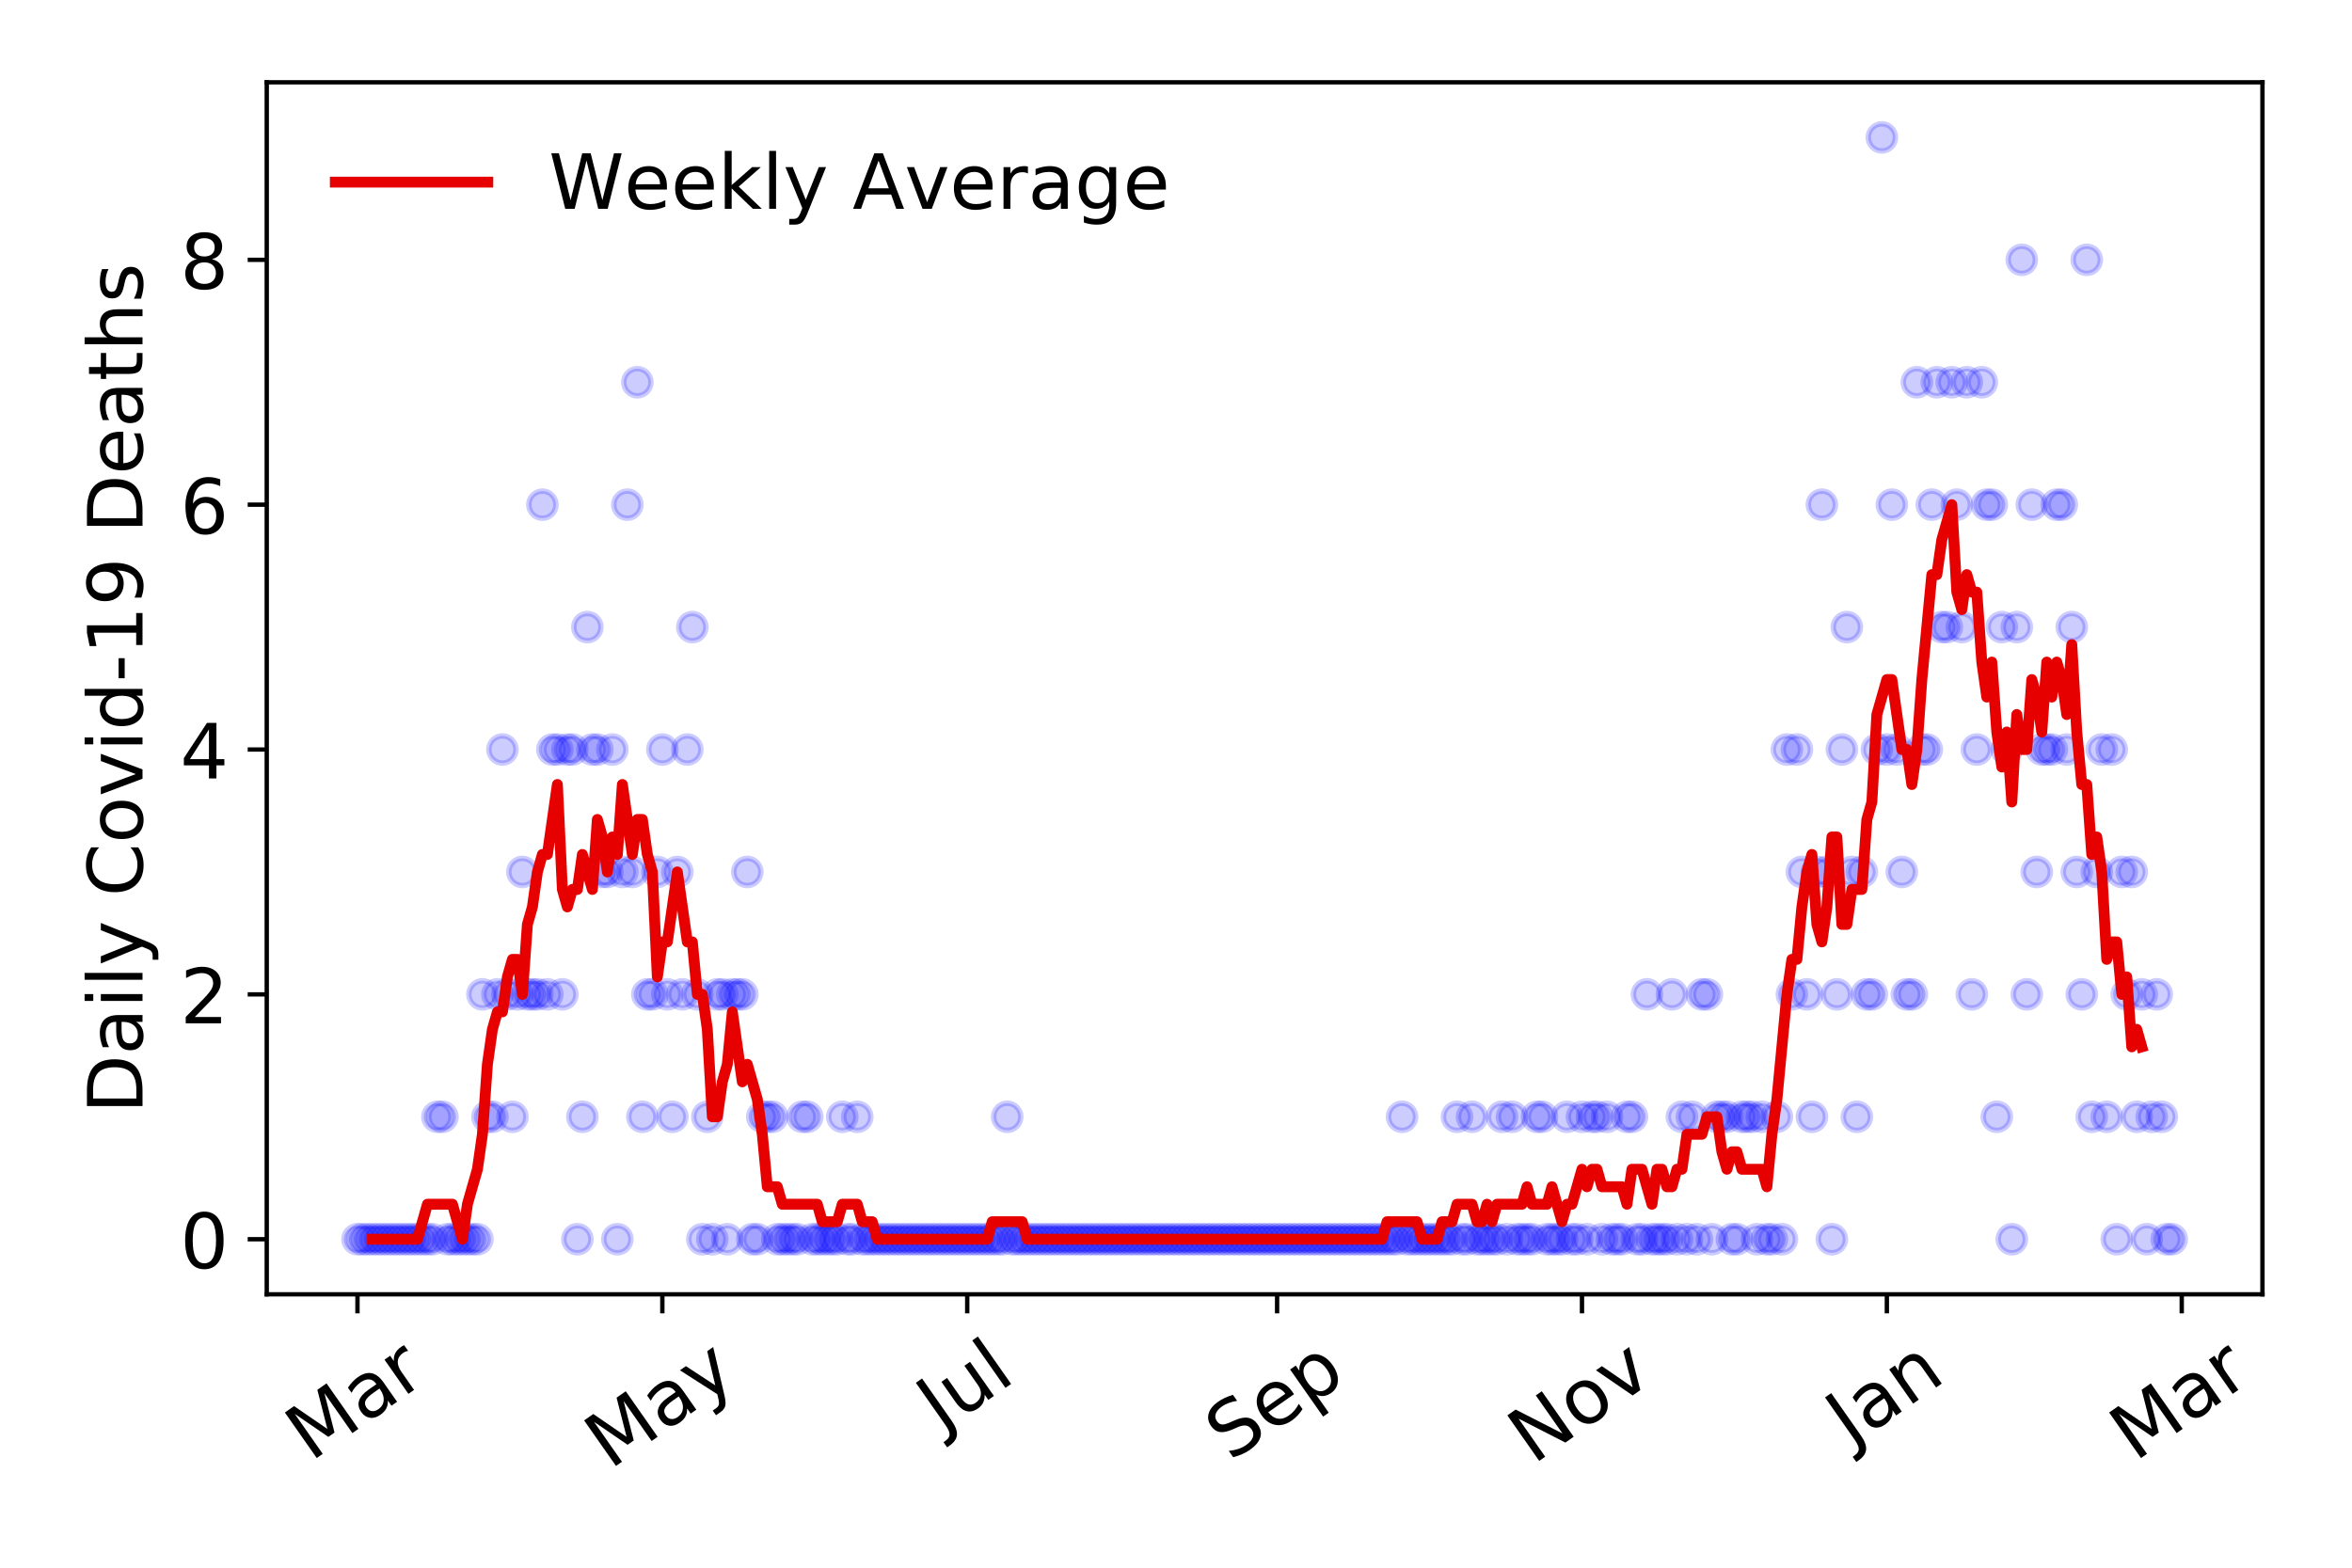 <?xml version="1.0" encoding="utf-8" standalone="no"?>
<!DOCTYPE svg PUBLIC "-//W3C//DTD SVG 1.1//EN"
  "http://www.w3.org/Graphics/SVG/1.1/DTD/svg11.dtd">
<!-- Created with matplotlib (https://matplotlib.org/) -->
<svg height="288pt" version="1.1" viewBox="0 0 432 288" width="432pt" xmlns="http://www.w3.org/2000/svg" xmlns:xlink="http://www.w3.org/1999/xlink">
 <defs>
  <style type="text/css">
*{stroke-linecap:butt;stroke-linejoin:round;}
  </style>
 </defs>
 <g id="figure_1">
  <g id="patch_1">
   <path d="M 0 288 
L 432 288 
L 432 0 
L 0 0 
z
" style="fill:#ffffff;"/>
  </g>
  <g id="axes_1">
   <g id="patch_2">
    <path d="M 48.995 237.778 
L 415.552 237.778 
L 415.552 15.12 
L 48.995 15.12 
z
" style="fill:#ffffff;"/>
   </g>
   <g id="matplotlib.axis_1">
    <g id="xtick_1">
     <g id="line2d_1">
      <defs>
       <path d="M 0 0 
L 0 3.5 
" id="m4ffec08995" style="stroke:#000000;stroke-width:0.8;"/>
      </defs>
      <g>
       <use style="stroke:#000000;stroke-width:0.8;" x="65.657" xlink:href="#m4ffec08995" y="237.778"/>
      </g>
     </g>
     <g id="text_1">
      <!-- Mar -->
      <defs>
       <path d="M 9.812 72.906 
L 24.516 72.906 
L 43.109 23.297 
L 61.812 72.906 
L 76.516 72.906 
L 76.516 0 
L 66.891 0 
L 66.891 64.016 
L 48.094 14.016 
L 38.188 14.016 
L 19.391 64.016 
L 19.391 0 
L 9.812 0 
z
" id="DejaVuSans-77"/>
       <path d="M 34.281 27.484 
Q 23.391 27.484 19.188 25 
Q 14.984 22.516 14.984 16.5 
Q 14.984 11.719 18.141 8.906 
Q 21.297 6.109 26.703 6.109 
Q 34.188 6.109 38.703 11.406 
Q 43.219 16.703 43.219 25.484 
L 43.219 27.484 
z
M 52.203 31.203 
L 52.203 0 
L 43.219 0 
L 43.219 8.297 
Q 40.141 3.328 35.547 0.953 
Q 30.953 -1.422 24.312 -1.422 
Q 15.922 -1.422 10.953 3.297 
Q 6 8.016 6 15.922 
Q 6 25.141 12.172 29.828 
Q 18.359 34.516 30.609 34.516 
L 43.219 34.516 
L 43.219 35.406 
Q 43.219 41.609 39.141 45 
Q 35.062 48.391 27.688 48.391 
Q 23 48.391 18.547 47.266 
Q 14.109 46.141 10.016 43.891 
L 10.016 52.203 
Q 14.938 54.109 19.578 55.047 
Q 24.219 56 28.609 56 
Q 40.484 56 46.344 49.844 
Q 52.203 43.703 52.203 31.203 
z
" id="DejaVuSans-97"/>
       <path d="M 41.109 46.297 
Q 39.594 47.172 37.812 47.578 
Q 36.031 48 33.891 48 
Q 26.266 48 22.188 43.047 
Q 18.109 38.094 18.109 28.812 
L 18.109 0 
L 9.078 0 
L 9.078 54.688 
L 18.109 54.688 
L 18.109 46.188 
Q 20.953 51.172 25.484 53.578 
Q 30.031 56 36.531 56 
Q 37.453 56 38.578 55.875 
Q 39.703 55.766 41.062 55.516 
z
" id="DejaVuSans-114"/>
      </defs>
      <g transform="translate(57.054 268.643)rotate(-35)scale(0.14 -0.14)">
       <use xlink:href="#DejaVuSans-77"/>
       <use x="86.279" xlink:href="#DejaVuSans-97"/>
       <use x="147.559" xlink:href="#DejaVuSans-114"/>
      </g>
     </g>
    </g>
    <g id="xtick_2">
     <g id="line2d_2">
      <g>
       <use style="stroke:#000000;stroke-width:0.8;" x="121.655" xlink:href="#m4ffec08995" y="237.778"/>
      </g>
     </g>
     <g id="text_2">
      <!-- May -->
      <defs>
       <path d="M 32.172 -5.078 
Q 28.375 -14.844 24.75 -17.812 
Q 21.141 -20.797 15.094 -20.797 
L 7.906 -20.797 
L 7.906 -13.281 
L 13.188 -13.281 
Q 16.891 -13.281 18.938 -11.516 
Q 21 -9.766 23.484 -3.219 
L 25.094 0.875 
L 2.984 54.688 
L 12.5 54.688 
L 29.594 11.922 
L 46.688 54.688 
L 56.203 54.688 
z
" id="DejaVuSans-121"/>
      </defs>
      <g transform="translate(112.015 270.094)rotate(-35)scale(0.14 -0.14)">
       <use xlink:href="#DejaVuSans-77"/>
       <use x="86.279" xlink:href="#DejaVuSans-97"/>
       <use x="147.559" xlink:href="#DejaVuSans-121"/>
      </g>
     </g>
    </g>
    <g id="xtick_3">
     <g id="line2d_3">
      <g>
       <use style="stroke:#000000;stroke-width:0.8;" x="177.653" xlink:href="#m4ffec08995" y="237.778"/>
      </g>
     </g>
     <g id="text_3">
      <!-- Jul -->
      <defs>
       <path d="M 9.812 72.906 
L 19.672 72.906 
L 19.672 5.078 
Q 19.672 -8.109 14.672 -14.062 
Q 9.672 -20.016 -1.422 -20.016 
L -5.172 -20.016 
L -5.172 -11.719 
L -2.094 -11.719 
Q 4.438 -11.719 7.125 -8.047 
Q 9.812 -4.391 9.812 5.078 
z
" id="DejaVuSans-74"/>
       <path d="M 8.5 21.578 
L 8.5 54.688 
L 17.484 54.688 
L 17.484 21.922 
Q 17.484 14.156 20.5 10.266 
Q 23.531 6.391 29.594 6.391 
Q 36.859 6.391 41.078 11.031 
Q 45.312 15.672 45.312 23.688 
L 45.312 54.688 
L 54.297 54.688 
L 54.297 0 
L 45.312 0 
L 45.312 8.406 
Q 42.047 3.422 37.719 1 
Q 33.406 -1.422 27.688 -1.422 
Q 18.266 -1.422 13.375 4.438 
Q 8.5 10.297 8.5 21.578 
z
M 31.109 56 
z
" id="DejaVuSans-117"/>
       <path d="M 9.422 75.984 
L 18.406 75.984 
L 18.406 0 
L 9.422 0 
z
" id="DejaVuSans-108"/>
      </defs>
      <g transform="translate(172.95 263.181)rotate(-35)scale(0.14 -0.14)">
       <use xlink:href="#DejaVuSans-74"/>
       <use x="29.492" xlink:href="#DejaVuSans-117"/>
       <use x="92.871" xlink:href="#DejaVuSans-108"/>
      </g>
     </g>
    </g>
    <g id="xtick_4">
     <g id="line2d_4">
      <g>
       <use style="stroke:#000000;stroke-width:0.8;" x="234.569" xlink:href="#m4ffec08995" y="237.778"/>
      </g>
     </g>
     <g id="text_4">
      <!-- Sep -->
      <defs>
       <path d="M 53.516 70.516 
L 53.516 60.891 
Q 47.906 63.578 42.922 64.891 
Q 37.938 66.219 33.297 66.219 
Q 25.25 66.219 20.875 63.094 
Q 16.5 59.969 16.5 54.203 
Q 16.5 49.359 19.406 46.891 
Q 22.312 44.438 30.422 42.922 
L 36.375 41.703 
Q 47.406 39.594 52.656 34.297 
Q 57.906 29 57.906 20.125 
Q 57.906 9.516 50.797 4.047 
Q 43.703 -1.422 29.984 -1.422 
Q 24.812 -1.422 18.969 -0.25 
Q 13.141 0.922 6.891 3.219 
L 6.891 13.375 
Q 12.891 10.016 18.656 8.297 
Q 24.422 6.594 29.984 6.594 
Q 38.422 6.594 43.016 9.906 
Q 47.609 13.234 47.609 19.391 
Q 47.609 24.75 44.312 27.781 
Q 41.016 30.812 33.5 32.328 
L 27.484 33.5 
Q 16.453 35.688 11.516 40.375 
Q 6.594 45.062 6.594 53.422 
Q 6.594 63.094 13.406 68.656 
Q 20.219 74.219 32.172 74.219 
Q 37.312 74.219 42.625 73.281 
Q 47.953 72.359 53.516 70.516 
z
" id="DejaVuSans-83"/>
       <path d="M 56.203 29.594 
L 56.203 25.203 
L 14.891 25.203 
Q 15.484 15.922 20.484 11.062 
Q 25.484 6.203 34.422 6.203 
Q 39.594 6.203 44.453 7.469 
Q 49.312 8.734 54.109 11.281 
L 54.109 2.781 
Q 49.266 0.734 44.188 -0.344 
Q 39.109 -1.422 33.891 -1.422 
Q 20.797 -1.422 13.156 6.188 
Q 5.516 13.812 5.516 26.812 
Q 5.516 40.234 12.766 48.109 
Q 20.016 56 32.328 56 
Q 43.359 56 49.781 48.891 
Q 56.203 41.797 56.203 29.594 
z
M 47.219 32.234 
Q 47.125 39.594 43.094 43.984 
Q 39.062 48.391 32.422 48.391 
Q 24.906 48.391 20.391 44.141 
Q 15.875 39.891 15.188 32.172 
z
" id="DejaVuSans-101"/>
       <path d="M 18.109 8.203 
L 18.109 -20.797 
L 9.078 -20.797 
L 9.078 54.688 
L 18.109 54.688 
L 18.109 46.391 
Q 20.953 51.266 25.266 53.625 
Q 29.594 56 35.594 56 
Q 45.562 56 51.781 48.094 
Q 58.016 40.188 58.016 27.297 
Q 58.016 14.406 51.781 6.484 
Q 45.562 -1.422 35.594 -1.422 
Q 29.594 -1.422 25.266 0.953 
Q 20.953 3.328 18.109 8.203 
z
M 48.688 27.297 
Q 48.688 37.203 44.609 42.844 
Q 40.531 48.484 33.406 48.484 
Q 26.266 48.484 22.188 42.844 
Q 18.109 37.203 18.109 27.297 
Q 18.109 17.391 22.188 11.75 
Q 26.266 6.109 33.406 6.109 
Q 40.531 6.109 44.609 11.75 
Q 48.688 17.391 48.688 27.297 
z
" id="DejaVuSans-112"/>
      </defs>
      <g transform="translate(225.976 268.629)rotate(-35)scale(0.14 -0.14)">
       <use xlink:href="#DejaVuSans-83"/>
       <use x="63.477" xlink:href="#DejaVuSans-101"/>
       <use x="125" xlink:href="#DejaVuSans-112"/>
      </g>
     </g>
    </g>
    <g id="xtick_5">
     <g id="line2d_5">
      <g>
       <use style="stroke:#000000;stroke-width:0.8;" x="290.567" xlink:href="#m4ffec08995" y="237.778"/>
      </g>
     </g>
     <g id="text_5">
      <!-- Nov -->
      <defs>
       <path d="M 9.812 72.906 
L 23.094 72.906 
L 55.422 11.922 
L 55.422 72.906 
L 64.984 72.906 
L 64.984 0 
L 51.703 0 
L 19.391 60.984 
L 19.391 0 
L 9.812 0 
z
" id="DejaVuSans-78"/>
       <path d="M 30.609 48.391 
Q 23.391 48.391 19.188 42.75 
Q 14.984 37.109 14.984 27.297 
Q 14.984 17.484 19.156 11.844 
Q 23.344 6.203 30.609 6.203 
Q 37.797 6.203 41.984 11.859 
Q 46.188 17.531 46.188 27.297 
Q 46.188 37.016 41.984 42.703 
Q 37.797 48.391 30.609 48.391 
z
M 30.609 56 
Q 42.328 56 49.016 48.375 
Q 55.719 40.766 55.719 27.297 
Q 55.719 13.875 49.016 6.219 
Q 42.328 -1.422 30.609 -1.422 
Q 18.844 -1.422 12.172 6.219 
Q 5.516 13.875 5.516 27.297 
Q 5.516 40.766 12.172 48.375 
Q 18.844 56 30.609 56 
z
" id="DejaVuSans-111"/>
       <path d="M 2.984 54.688 
L 12.5 54.688 
L 29.594 8.797 
L 46.688 54.688 
L 56.203 54.688 
L 35.688 0 
L 23.484 0 
z
" id="DejaVuSans-118"/>
      </defs>
      <g transform="translate(281.59 269.166)rotate(-35)scale(0.14 -0.14)">
       <use xlink:href="#DejaVuSans-78"/>
       <use x="74.805" xlink:href="#DejaVuSans-111"/>
       <use x="135.986" xlink:href="#DejaVuSans-118"/>
      </g>
     </g>
    </g>
    <g id="xtick_6">
     <g id="line2d_6">
      <g>
       <use style="stroke:#000000;stroke-width:0.8;" x="346.565" xlink:href="#m4ffec08995" y="237.778"/>
      </g>
     </g>
     <g id="text_6">
      <!-- Jan -->
      <defs>
       <path d="M 54.891 33.016 
L 54.891 0 
L 45.906 0 
L 45.906 32.719 
Q 45.906 40.484 42.875 44.328 
Q 39.844 48.188 33.797 48.188 
Q 26.516 48.188 22.312 43.547 
Q 18.109 38.922 18.109 30.906 
L 18.109 0 
L 9.078 0 
L 9.078 54.688 
L 18.109 54.688 
L 18.109 46.188 
Q 21.344 51.125 25.703 53.562 
Q 30.078 56 35.797 56 
Q 45.219 56 50.047 50.172 
Q 54.891 44.344 54.891 33.016 
z
" id="DejaVuSans-110"/>
      </defs>
      <g transform="translate(339.941 265.871)rotate(-35)scale(0.14 -0.14)">
       <use xlink:href="#DejaVuSans-74"/>
       <use x="29.492" xlink:href="#DejaVuSans-97"/>
       <use x="90.771" xlink:href="#DejaVuSans-110"/>
      </g>
     </g>
    </g>
    <g id="xtick_7">
     <g id="line2d_7">
      <g>
       <use style="stroke:#000000;stroke-width:0.8;" x="400.727" xlink:href="#m4ffec08995" y="237.778"/>
      </g>
     </g>
     <g id="text_7">
      <!-- Mar -->
      <g transform="translate(392.124 268.643)rotate(-35)scale(0.14 -0.14)">
       <use xlink:href="#DejaVuSans-77"/>
       <use x="86.279" xlink:href="#DejaVuSans-97"/>
       <use x="147.559" xlink:href="#DejaVuSans-114"/>
      </g>
     </g>
    </g>
   </g>
   <g id="matplotlib.axis_2">
    <g id="ytick_1">
     <g id="line2d_8">
      <defs>
       <path d="M 0 0 
L -3.5 0 
" id="mfd78d2c3a6" style="stroke:#000000;stroke-width:0.8;"/>
      </defs>
      <g>
       <use style="stroke:#000000;stroke-width:0.8;" x="48.995" xlink:href="#mfd78d2c3a6" y="227.657"/>
      </g>
     </g>
     <g id="text_8">
      <!-- 0 -->
      <defs>
       <path d="M 31.781 66.406 
Q 24.172 66.406 20.328 58.906 
Q 16.5 51.422 16.5 36.375 
Q 16.5 21.391 20.328 13.891 
Q 24.172 6.391 31.781 6.391 
Q 39.453 6.391 43.281 13.891 
Q 47.125 21.391 47.125 36.375 
Q 47.125 51.422 43.281 58.906 
Q 39.453 66.406 31.781 66.406 
z
M 31.781 74.219 
Q 44.047 74.219 50.516 64.516 
Q 56.984 54.828 56.984 36.375 
Q 56.984 17.969 50.516 8.266 
Q 44.047 -1.422 31.781 -1.422 
Q 19.531 -1.422 13.062 8.266 
Q 6.594 17.969 6.594 36.375 
Q 6.594 54.828 13.062 64.516 
Q 19.531 74.219 31.781 74.219 
z
" id="DejaVuSans-48"/>
      </defs>
      <g transform="translate(33.087 232.976)scale(0.14 -0.14)">
       <use xlink:href="#DejaVuSans-48"/>
      </g>
     </g>
    </g>
    <g id="ytick_2">
     <g id="line2d_9">
      <g>
       <use style="stroke:#000000;stroke-width:0.8;" x="48.995" xlink:href="#mfd78d2c3a6" y="182.676"/>
      </g>
     </g>
     <g id="text_9">
      <!-- 2 -->
      <defs>
       <path d="M 19.188 8.297 
L 53.609 8.297 
L 53.609 0 
L 7.328 0 
L 7.328 8.297 
Q 12.938 14.109 22.625 23.891 
Q 32.328 33.688 34.812 36.531 
Q 39.547 41.844 41.422 45.531 
Q 43.312 49.219 43.312 52.781 
Q 43.312 58.594 39.234 62.25 
Q 35.156 65.922 28.609 65.922 
Q 23.969 65.922 18.812 64.312 
Q 13.672 62.703 7.812 59.422 
L 7.812 69.391 
Q 13.766 71.781 18.938 73 
Q 24.125 74.219 28.422 74.219 
Q 39.75 74.219 46.484 68.547 
Q 53.219 62.891 53.219 53.422 
Q 53.219 48.922 51.531 44.891 
Q 49.859 40.875 45.406 35.406 
Q 44.188 33.984 37.641 27.219 
Q 31.109 20.453 19.188 8.297 
z
" id="DejaVuSans-50"/>
      </defs>
      <g transform="translate(33.087 187.995)scale(0.14 -0.14)">
       <use xlink:href="#DejaVuSans-50"/>
      </g>
     </g>
    </g>
    <g id="ytick_3">
     <g id="line2d_10">
      <g>
       <use style="stroke:#000000;stroke-width:0.8;" x="48.995" xlink:href="#mfd78d2c3a6" y="137.694"/>
      </g>
     </g>
     <g id="text_10">
      <!-- 4 -->
      <defs>
       <path d="M 37.797 64.312 
L 12.891 25.391 
L 37.797 25.391 
z
M 35.203 72.906 
L 47.609 72.906 
L 47.609 25.391 
L 58.016 25.391 
L 58.016 17.188 
L 47.609 17.188 
L 47.609 0 
L 37.797 0 
L 37.797 17.188 
L 4.891 17.188 
L 4.891 26.703 
z
" id="DejaVuSans-52"/>
      </defs>
      <g transform="translate(33.087 143.013)scale(0.14 -0.14)">
       <use xlink:href="#DejaVuSans-52"/>
      </g>
     </g>
    </g>
    <g id="ytick_4">
     <g id="line2d_11">
      <g>
       <use style="stroke:#000000;stroke-width:0.8;" x="48.995" xlink:href="#mfd78d2c3a6" y="92.713"/>
      </g>
     </g>
     <g id="text_11">
      <!-- 6 -->
      <defs>
       <path d="M 33.016 40.375 
Q 26.375 40.375 22.484 35.828 
Q 18.609 31.297 18.609 23.391 
Q 18.609 15.531 22.484 10.953 
Q 26.375 6.391 33.016 6.391 
Q 39.656 6.391 43.531 10.953 
Q 47.406 15.531 47.406 23.391 
Q 47.406 31.297 43.531 35.828 
Q 39.656 40.375 33.016 40.375 
z
M 52.594 71.297 
L 52.594 62.312 
Q 48.875 64.062 45.094 64.984 
Q 41.312 65.922 37.594 65.922 
Q 27.828 65.922 22.672 59.328 
Q 17.531 52.734 16.797 39.406 
Q 19.672 43.656 24.016 45.922 
Q 28.375 48.188 33.594 48.188 
Q 44.578 48.188 50.953 41.516 
Q 57.328 34.859 57.328 23.391 
Q 57.328 12.156 50.688 5.359 
Q 44.047 -1.422 33.016 -1.422 
Q 20.359 -1.422 13.672 8.266 
Q 6.984 17.969 6.984 36.375 
Q 6.984 53.656 15.188 63.938 
Q 23.391 74.219 37.203 74.219 
Q 40.922 74.219 44.703 73.484 
Q 48.484 72.75 52.594 71.297 
z
" id="DejaVuSans-54"/>
      </defs>
      <g transform="translate(33.087 98.032)scale(0.14 -0.14)">
       <use xlink:href="#DejaVuSans-54"/>
      </g>
     </g>
    </g>
    <g id="ytick_5">
     <g id="line2d_12">
      <g>
       <use style="stroke:#000000;stroke-width:0.8;" x="48.995" xlink:href="#mfd78d2c3a6" y="47.732"/>
      </g>
     </g>
     <g id="text_12">
      <!-- 8 -->
      <defs>
       <path d="M 31.781 34.625 
Q 24.75 34.625 20.719 30.859 
Q 16.703 27.094 16.703 20.516 
Q 16.703 13.922 20.719 10.156 
Q 24.75 6.391 31.781 6.391 
Q 38.812 6.391 42.859 10.172 
Q 46.922 13.969 46.922 20.516 
Q 46.922 27.094 42.891 30.859 
Q 38.875 34.625 31.781 34.625 
z
M 21.922 38.812 
Q 15.578 40.375 12.031 44.719 
Q 8.5 49.078 8.5 55.328 
Q 8.5 64.062 14.719 69.141 
Q 20.953 74.219 31.781 74.219 
Q 42.672 74.219 48.875 69.141 
Q 55.078 64.062 55.078 55.328 
Q 55.078 49.078 51.531 44.719 
Q 48 40.375 41.703 38.812 
Q 48.828 37.156 52.797 32.312 
Q 56.781 27.484 56.781 20.516 
Q 56.781 9.906 50.312 4.234 
Q 43.844 -1.422 31.781 -1.422 
Q 19.734 -1.422 13.25 4.234 
Q 6.781 9.906 6.781 20.516 
Q 6.781 27.484 10.781 32.312 
Q 14.797 37.156 21.922 38.812 
z
M 18.312 54.391 
Q 18.312 48.734 21.844 45.562 
Q 25.391 42.391 31.781 42.391 
Q 38.141 42.391 41.719 45.562 
Q 45.312 48.734 45.312 54.391 
Q 45.312 60.062 41.719 63.234 
Q 38.141 66.406 31.781 66.406 
Q 25.391 66.406 21.844 63.234 
Q 18.312 60.062 18.312 54.391 
z
" id="DejaVuSans-56"/>
      </defs>
      <g transform="translate(33.087 53.05)scale(0.14 -0.14)">
       <use xlink:href="#DejaVuSans-56"/>
      </g>
     </g>
    </g>
    <g id="text_13">
     <!-- Daily Covid-19 Deaths -->
     <defs>
      <path d="M 19.672 64.797 
L 19.672 8.109 
L 31.594 8.109 
Q 46.688 8.109 53.688 14.938 
Q 60.688 21.781 60.688 36.531 
Q 60.688 51.172 53.688 57.984 
Q 46.688 64.797 31.594 64.797 
z
M 9.812 72.906 
L 30.078 72.906 
Q 51.266 72.906 61.172 64.094 
Q 71.094 55.281 71.094 36.531 
Q 71.094 17.672 61.125 8.828 
Q 51.172 0 30.078 0 
L 9.812 0 
z
" id="DejaVuSans-68"/>
      <path d="M 9.422 54.688 
L 18.406 54.688 
L 18.406 0 
L 9.422 0 
z
M 9.422 75.984 
L 18.406 75.984 
L 18.406 64.594 
L 9.422 64.594 
z
" id="DejaVuSans-105"/>
      <path id="DejaVuSans-32"/>
      <path d="M 64.406 67.281 
L 64.406 56.891 
Q 59.422 61.531 53.781 63.812 
Q 48.141 66.109 41.797 66.109 
Q 29.297 66.109 22.656 58.469 
Q 16.016 50.828 16.016 36.375 
Q 16.016 21.969 22.656 14.328 
Q 29.297 6.688 41.797 6.688 
Q 48.141 6.688 53.781 8.984 
Q 59.422 11.281 64.406 15.922 
L 64.406 5.609 
Q 59.234 2.094 53.438 0.328 
Q 47.656 -1.422 41.219 -1.422 
Q 24.656 -1.422 15.125 8.703 
Q 5.609 18.844 5.609 36.375 
Q 5.609 53.953 15.125 64.078 
Q 24.656 74.219 41.219 74.219 
Q 47.75 74.219 53.531 72.484 
Q 59.328 70.75 64.406 67.281 
z
" id="DejaVuSans-67"/>
      <path d="M 45.406 46.391 
L 45.406 75.984 
L 54.391 75.984 
L 54.391 0 
L 45.406 0 
L 45.406 8.203 
Q 42.578 3.328 38.25 0.953 
Q 33.938 -1.422 27.875 -1.422 
Q 17.969 -1.422 11.734 6.484 
Q 5.516 14.406 5.516 27.297 
Q 5.516 40.188 11.734 48.094 
Q 17.969 56 27.875 56 
Q 33.938 56 38.25 53.625 
Q 42.578 51.266 45.406 46.391 
z
M 14.797 27.297 
Q 14.797 17.391 18.875 11.75 
Q 22.953 6.109 30.078 6.109 
Q 37.203 6.109 41.297 11.75 
Q 45.406 17.391 45.406 27.297 
Q 45.406 37.203 41.297 42.844 
Q 37.203 48.484 30.078 48.484 
Q 22.953 48.484 18.875 42.844 
Q 14.797 37.203 14.797 27.297 
z
" id="DejaVuSans-100"/>
      <path d="M 4.891 31.391 
L 31.203 31.391 
L 31.203 23.391 
L 4.891 23.391 
z
" id="DejaVuSans-45"/>
      <path d="M 12.406 8.297 
L 28.516 8.297 
L 28.516 63.922 
L 10.984 60.406 
L 10.984 69.391 
L 28.422 72.906 
L 38.281 72.906 
L 38.281 8.297 
L 54.391 8.297 
L 54.391 0 
L 12.406 0 
z
" id="DejaVuSans-49"/>
      <path d="M 10.984 1.516 
L 10.984 10.5 
Q 14.703 8.734 18.5 7.812 
Q 22.312 6.891 25.984 6.891 
Q 35.75 6.891 40.891 13.453 
Q 46.047 20.016 46.781 33.406 
Q 43.953 29.203 39.594 26.953 
Q 35.25 24.703 29.984 24.703 
Q 19.047 24.703 12.672 31.312 
Q 6.297 37.938 6.297 49.422 
Q 6.297 60.641 12.938 67.422 
Q 19.578 74.219 30.609 74.219 
Q 43.266 74.219 49.922 64.516 
Q 56.594 54.828 56.594 36.375 
Q 56.594 19.141 48.406 8.859 
Q 40.234 -1.422 26.422 -1.422 
Q 22.703 -1.422 18.891 -0.688 
Q 15.094 0.047 10.984 1.516 
z
M 30.609 32.422 
Q 37.25 32.422 41.125 36.953 
Q 45.016 41.5 45.016 49.422 
Q 45.016 57.281 41.125 61.844 
Q 37.25 66.406 30.609 66.406 
Q 23.969 66.406 20.094 61.844 
Q 16.219 57.281 16.219 49.422 
Q 16.219 41.5 20.094 36.953 
Q 23.969 32.422 30.609 32.422 
z
" id="DejaVuSans-57"/>
      <path d="M 18.312 70.219 
L 18.312 54.688 
L 36.812 54.688 
L 36.812 47.703 
L 18.312 47.703 
L 18.312 18.016 
Q 18.312 11.328 20.141 9.422 
Q 21.969 7.516 27.594 7.516 
L 36.812 7.516 
L 36.812 0 
L 27.594 0 
Q 17.188 0 13.234 3.875 
Q 9.281 7.766 9.281 18.016 
L 9.281 47.703 
L 2.688 47.703 
L 2.688 54.688 
L 9.281 54.688 
L 9.281 70.219 
z
" id="DejaVuSans-116"/>
      <path d="M 54.891 33.016 
L 54.891 0 
L 45.906 0 
L 45.906 32.719 
Q 45.906 40.484 42.875 44.328 
Q 39.844 48.188 33.797 48.188 
Q 26.516 48.188 22.312 43.547 
Q 18.109 38.922 18.109 30.906 
L 18.109 0 
L 9.078 0 
L 9.078 75.984 
L 18.109 75.984 
L 18.109 46.188 
Q 21.344 51.125 25.703 53.562 
Q 30.078 56 35.797 56 
Q 45.219 56 50.047 50.172 
Q 54.891 44.344 54.891 33.016 
z
" id="DejaVuSans-104"/>
      <path d="M 44.281 53.078 
L 44.281 44.578 
Q 40.484 46.531 36.375 47.5 
Q 32.281 48.484 27.875 48.484 
Q 21.188 48.484 17.844 46.438 
Q 14.5 44.391 14.5 40.281 
Q 14.5 37.156 16.891 35.375 
Q 19.281 33.594 26.516 31.984 
L 29.594 31.297 
Q 39.156 29.25 43.188 25.516 
Q 47.219 21.781 47.219 15.094 
Q 47.219 7.469 41.188 3.016 
Q 35.156 -1.422 24.609 -1.422 
Q 20.219 -1.422 15.453 -0.562 
Q 10.688 0.297 5.422 2 
L 5.422 11.281 
Q 10.406 8.688 15.234 7.391 
Q 20.062 6.109 24.812 6.109 
Q 31.156 6.109 34.562 8.281 
Q 37.984 10.453 37.984 14.406 
Q 37.984 18.062 35.516 20.016 
Q 33.062 21.969 24.703 23.781 
L 21.578 24.516 
Q 13.234 26.266 9.516 29.906 
Q 5.812 33.547 5.812 39.891 
Q 5.812 47.609 11.281 51.797 
Q 16.75 56 26.812 56 
Q 31.781 56 36.172 55.266 
Q 40.578 54.547 44.281 53.078 
z
" id="DejaVuSans-115"/>
     </defs>
     <g transform="translate(26.176 204.56)rotate(-90)scale(0.14 -0.14)">
      <use xlink:href="#DejaVuSans-68"/>
      <use x="77.002" xlink:href="#DejaVuSans-97"/>
      <use x="138.281" xlink:href="#DejaVuSans-105"/>
      <use x="166.064" xlink:href="#DejaVuSans-108"/>
      <use x="193.848" xlink:href="#DejaVuSans-121"/>
      <use x="253.027" xlink:href="#DejaVuSans-32"/>
      <use x="284.814" xlink:href="#DejaVuSans-67"/>
      <use x="354.639" xlink:href="#DejaVuSans-111"/>
      <use x="415.82" xlink:href="#DejaVuSans-118"/>
      <use x="475" xlink:href="#DejaVuSans-105"/>
      <use x="502.783" xlink:href="#DejaVuSans-100"/>
      <use x="566.26" xlink:href="#DejaVuSans-45"/>
      <use x="602.344" xlink:href="#DejaVuSans-49"/>
      <use x="665.967" xlink:href="#DejaVuSans-57"/>
      <use x="729.59" xlink:href="#DejaVuSans-32"/>
      <use x="761.377" xlink:href="#DejaVuSans-68"/>
      <use x="838.379" xlink:href="#DejaVuSans-101"/>
      <use x="899.902" xlink:href="#DejaVuSans-97"/>
      <use x="961.182" xlink:href="#DejaVuSans-116"/>
      <use x="1000.391" xlink:href="#DejaVuSans-104"/>
      <use x="1063.77" xlink:href="#DejaVuSans-115"/>
     </g>
    </g>
   </g>
   <g id="line2d_13">
    <defs>
     <path d="M 0 2.5 
C 0.663 2.5 1.299 2.237 1.768 1.768 
C 2.237 1.299 2.5 0.663 2.5 0 
C 2.5 -0.663 2.237 -1.299 1.768 -1.768 
C 1.299 -2.237 0.663 -2.5 0 -2.5 
C -0.663 -2.5 -1.299 -2.237 -1.768 -1.768 
C -2.237 -1.299 -2.5 -0.663 -2.5 0 
C -2.5 0.663 -2.237 1.299 -1.768 1.768 
C -1.299 2.237 -0.663 2.5 0 2.5 
z
" id="md44b232244" style="stroke:#0000ff;stroke-opacity:0.2;"/>
    </defs>
    <g clip-path="url(#p79e489c525)">
     <use style="fill:#0000ff;fill-opacity:0.2;stroke:#0000ff;stroke-opacity:0.2;" x="65.657" xlink:href="#md44b232244" y="227.657"/>
     <use style="fill:#0000ff;fill-opacity:0.2;stroke:#0000ff;stroke-opacity:0.2;" x="66.575" xlink:href="#md44b232244" y="227.657"/>
     <use style="fill:#0000ff;fill-opacity:0.2;stroke:#0000ff;stroke-opacity:0.2;" x="67.493" xlink:href="#md44b232244" y="227.657"/>
     <use style="fill:#0000ff;fill-opacity:0.2;stroke:#0000ff;stroke-opacity:0.2;" x="68.411" xlink:href="#md44b232244" y="227.657"/>
     <use style="fill:#0000ff;fill-opacity:0.2;stroke:#0000ff;stroke-opacity:0.2;" x="69.329" xlink:href="#md44b232244" y="227.657"/>
     <use style="fill:#0000ff;fill-opacity:0.2;stroke:#0000ff;stroke-opacity:0.2;" x="70.247" xlink:href="#md44b232244" y="227.657"/>
     <use style="fill:#0000ff;fill-opacity:0.2;stroke:#0000ff;stroke-opacity:0.2;" x="71.165" xlink:href="#md44b232244" y="227.657"/>
     <use style="fill:#0000ff;fill-opacity:0.2;stroke:#0000ff;stroke-opacity:0.2;" x="72.083" xlink:href="#md44b232244" y="227.657"/>
     <use style="fill:#0000ff;fill-opacity:0.2;stroke:#0000ff;stroke-opacity:0.2;" x="73.001" xlink:href="#md44b232244" y="227.657"/>
     <use style="fill:#0000ff;fill-opacity:0.2;stroke:#0000ff;stroke-opacity:0.2;" x="73.919" xlink:href="#md44b232244" y="227.657"/>
     <use style="fill:#0000ff;fill-opacity:0.2;stroke:#0000ff;stroke-opacity:0.2;" x="74.837" xlink:href="#md44b232244" y="227.657"/>
     <use style="fill:#0000ff;fill-opacity:0.2;stroke:#0000ff;stroke-opacity:0.2;" x="75.755" xlink:href="#md44b232244" y="227.657"/>
     <use style="fill:#0000ff;fill-opacity:0.2;stroke:#0000ff;stroke-opacity:0.2;" x="76.673" xlink:href="#md44b232244" y="227.657"/>
     <use style="fill:#0000ff;fill-opacity:0.2;stroke:#0000ff;stroke-opacity:0.2;" x="77.591" xlink:href="#md44b232244" y="227.657"/>
     <use style="fill:#0000ff;fill-opacity:0.2;stroke:#0000ff;stroke-opacity:0.2;" x="78.509" xlink:href="#md44b232244" y="227.657"/>
     <use style="fill:#0000ff;fill-opacity:0.2;stroke:#0000ff;stroke-opacity:0.2;" x="79.427" xlink:href="#md44b232244" y="227.657"/>
     <use style="fill:#0000ff;fill-opacity:0.2;stroke:#0000ff;stroke-opacity:0.2;" x="80.345" xlink:href="#md44b232244" y="205.167"/>
     <use style="fill:#0000ff;fill-opacity:0.2;stroke:#0000ff;stroke-opacity:0.2;" x="81.263" xlink:href="#md44b232244" y="205.167"/>
     <use style="fill:#0000ff;fill-opacity:0.2;stroke:#0000ff;stroke-opacity:0.2;" x="82.181" xlink:href="#md44b232244" y="227.657"/>
     <use style="fill:#0000ff;fill-opacity:0.2;stroke:#0000ff;stroke-opacity:0.2;" x="83.099" xlink:href="#md44b232244" y="227.657"/>
     <use style="fill:#0000ff;fill-opacity:0.2;stroke:#0000ff;stroke-opacity:0.2;" x="84.017" xlink:href="#md44b232244" y="227.657"/>
     <use style="fill:#0000ff;fill-opacity:0.2;stroke:#0000ff;stroke-opacity:0.2;" x="84.935" xlink:href="#md44b232244" y="227.657"/>
     <use style="fill:#0000ff;fill-opacity:0.2;stroke:#0000ff;stroke-opacity:0.2;" x="85.853" xlink:href="#md44b232244" y="227.657"/>
     <use style="fill:#0000ff;fill-opacity:0.2;stroke:#0000ff;stroke-opacity:0.2;" x="86.771" xlink:href="#md44b232244" y="227.657"/>
     <use style="fill:#0000ff;fill-opacity:0.2;stroke:#0000ff;stroke-opacity:0.2;" x="87.689" xlink:href="#md44b232244" y="227.657"/>
     <use style="fill:#0000ff;fill-opacity:0.2;stroke:#0000ff;stroke-opacity:0.2;" x="88.607" xlink:href="#md44b232244" y="182.676"/>
     <use style="fill:#0000ff;fill-opacity:0.2;stroke:#0000ff;stroke-opacity:0.2;" x="89.525" xlink:href="#md44b232244" y="205.167"/>
     <use style="fill:#0000ff;fill-opacity:0.2;stroke:#0000ff;stroke-opacity:0.2;" x="90.443" xlink:href="#md44b232244" y="205.167"/>
     <use style="fill:#0000ff;fill-opacity:0.2;stroke:#0000ff;stroke-opacity:0.2;" x="91.361" xlink:href="#md44b232244" y="182.676"/>
     <use style="fill:#0000ff;fill-opacity:0.2;stroke:#0000ff;stroke-opacity:0.2;" x="92.279" xlink:href="#md44b232244" y="137.694"/>
     <use style="fill:#0000ff;fill-opacity:0.2;stroke:#0000ff;stroke-opacity:0.2;" x="93.197" xlink:href="#md44b232244" y="182.676"/>
     <use style="fill:#0000ff;fill-opacity:0.2;stroke:#0000ff;stroke-opacity:0.2;" x="94.115" xlink:href="#md44b232244" y="205.167"/>
     <use style="fill:#0000ff;fill-opacity:0.2;stroke:#0000ff;stroke-opacity:0.2;" x="95.033" xlink:href="#md44b232244" y="182.676"/>
     <use style="fill:#0000ff;fill-opacity:0.2;stroke:#0000ff;stroke-opacity:0.2;" x="95.951" xlink:href="#md44b232244" y="160.185"/>
     <use style="fill:#0000ff;fill-opacity:0.2;stroke:#0000ff;stroke-opacity:0.2;" x="96.869" xlink:href="#md44b232244" y="182.676"/>
     <use style="fill:#0000ff;fill-opacity:0.2;stroke:#0000ff;stroke-opacity:0.2;" x="97.787" xlink:href="#md44b232244" y="182.676"/>
     <use style="fill:#0000ff;fill-opacity:0.2;stroke:#0000ff;stroke-opacity:0.2;" x="98.705" xlink:href="#md44b232244" y="182.676"/>
     <use style="fill:#0000ff;fill-opacity:0.2;stroke:#0000ff;stroke-opacity:0.2;" x="99.623" xlink:href="#md44b232244" y="92.713"/>
     <use style="fill:#0000ff;fill-opacity:0.2;stroke:#0000ff;stroke-opacity:0.2;" x="100.541" xlink:href="#md44b232244" y="182.676"/>
     <use style="fill:#0000ff;fill-opacity:0.2;stroke:#0000ff;stroke-opacity:0.2;" x="101.459" xlink:href="#md44b232244" y="137.694"/>
     <use style="fill:#0000ff;fill-opacity:0.2;stroke:#0000ff;stroke-opacity:0.2;" x="102.377" xlink:href="#md44b232244" y="137.694"/>
     <use style="fill:#0000ff;fill-opacity:0.2;stroke:#0000ff;stroke-opacity:0.2;" x="103.295" xlink:href="#md44b232244" y="182.676"/>
     <use style="fill:#0000ff;fill-opacity:0.2;stroke:#0000ff;stroke-opacity:0.2;" x="104.213" xlink:href="#md44b232244" y="137.694"/>
     <use style="fill:#0000ff;fill-opacity:0.2;stroke:#0000ff;stroke-opacity:0.2;" x="105.131" xlink:href="#md44b232244" y="137.694"/>
     <use style="fill:#0000ff;fill-opacity:0.2;stroke:#0000ff;stroke-opacity:0.2;" x="106.049" xlink:href="#md44b232244" y="227.657"/>
     <use style="fill:#0000ff;fill-opacity:0.2;stroke:#0000ff;stroke-opacity:0.2;" x="106.967" xlink:href="#md44b232244" y="205.167"/>
     <use style="fill:#0000ff;fill-opacity:0.2;stroke:#0000ff;stroke-opacity:0.2;" x="107.885" xlink:href="#md44b232244" y="115.204"/>
     <use style="fill:#0000ff;fill-opacity:0.2;stroke:#0000ff;stroke-opacity:0.2;" x="108.803" xlink:href="#md44b232244" y="137.694"/>
     <use style="fill:#0000ff;fill-opacity:0.2;stroke:#0000ff;stroke-opacity:0.2;" x="109.721" xlink:href="#md44b232244" y="137.694"/>
     <use style="fill:#0000ff;fill-opacity:0.2;stroke:#0000ff;stroke-opacity:0.2;" x="110.639" xlink:href="#md44b232244" y="160.185"/>
     <use style="fill:#0000ff;fill-opacity:0.2;stroke:#0000ff;stroke-opacity:0.2;" x="111.557" xlink:href="#md44b232244" y="160.185"/>
     <use style="fill:#0000ff;fill-opacity:0.2;stroke:#0000ff;stroke-opacity:0.2;" x="112.475" xlink:href="#md44b232244" y="137.694"/>
     <use style="fill:#0000ff;fill-opacity:0.2;stroke:#0000ff;stroke-opacity:0.2;" x="113.393" xlink:href="#md44b232244" y="227.657"/>
     <use style="fill:#0000ff;fill-opacity:0.2;stroke:#0000ff;stroke-opacity:0.2;" x="114.311" xlink:href="#md44b232244" y="160.185"/>
     <use style="fill:#0000ff;fill-opacity:0.2;stroke:#0000ff;stroke-opacity:0.2;" x="115.229" xlink:href="#md44b232244" y="92.713"/>
     <use style="fill:#0000ff;fill-opacity:0.2;stroke:#0000ff;stroke-opacity:0.2;" x="116.147" xlink:href="#md44b232244" y="160.185"/>
     <use style="fill:#0000ff;fill-opacity:0.2;stroke:#0000ff;stroke-opacity:0.2;" x="117.065" xlink:href="#md44b232244" y="70.222"/>
     <use style="fill:#0000ff;fill-opacity:0.2;stroke:#0000ff;stroke-opacity:0.2;" x="117.983" xlink:href="#md44b232244" y="205.167"/>
     <use style="fill:#0000ff;fill-opacity:0.2;stroke:#0000ff;stroke-opacity:0.2;" x="118.901" xlink:href="#md44b232244" y="182.676"/>
     <use style="fill:#0000ff;fill-opacity:0.2;stroke:#0000ff;stroke-opacity:0.2;" x="119.819" xlink:href="#md44b232244" y="182.676"/>
     <use style="fill:#0000ff;fill-opacity:0.2;stroke:#0000ff;stroke-opacity:0.2;" x="120.737" xlink:href="#md44b232244" y="160.185"/>
     <use style="fill:#0000ff;fill-opacity:0.2;stroke:#0000ff;stroke-opacity:0.2;" x="121.655" xlink:href="#md44b232244" y="137.694"/>
     <use style="fill:#0000ff;fill-opacity:0.2;stroke:#0000ff;stroke-opacity:0.2;" x="122.573" xlink:href="#md44b232244" y="182.676"/>
     <use style="fill:#0000ff;fill-opacity:0.2;stroke:#0000ff;stroke-opacity:0.2;" x="123.491" xlink:href="#md44b232244" y="205.167"/>
     <use style="fill:#0000ff;fill-opacity:0.2;stroke:#0000ff;stroke-opacity:0.2;" x="124.409" xlink:href="#md44b232244" y="160.185"/>
     <use style="fill:#0000ff;fill-opacity:0.2;stroke:#0000ff;stroke-opacity:0.2;" x="125.327" xlink:href="#md44b232244" y="182.676"/>
     <use style="fill:#0000ff;fill-opacity:0.2;stroke:#0000ff;stroke-opacity:0.2;" x="126.245" xlink:href="#md44b232244" y="137.694"/>
     <use style="fill:#0000ff;fill-opacity:0.2;stroke:#0000ff;stroke-opacity:0.2;" x="127.163" xlink:href="#md44b232244" y="115.204"/>
     <use style="fill:#0000ff;fill-opacity:0.2;stroke:#0000ff;stroke-opacity:0.2;" x="128.081" xlink:href="#md44b232244" y="182.676"/>
     <use style="fill:#0000ff;fill-opacity:0.2;stroke:#0000ff;stroke-opacity:0.2;" x="128.999" xlink:href="#md44b232244" y="227.657"/>
     <use style="fill:#0000ff;fill-opacity:0.2;stroke:#0000ff;stroke-opacity:0.2;" x="129.917" xlink:href="#md44b232244" y="205.167"/>
     <use style="fill:#0000ff;fill-opacity:0.2;stroke:#0000ff;stroke-opacity:0.2;" x="130.835" xlink:href="#md44b232244" y="227.657"/>
     <use style="fill:#0000ff;fill-opacity:0.2;stroke:#0000ff;stroke-opacity:0.2;" x="131.753" xlink:href="#md44b232244" y="182.676"/>
     <use style="fill:#0000ff;fill-opacity:0.2;stroke:#0000ff;stroke-opacity:0.2;" x="132.671" xlink:href="#md44b232244" y="182.676"/>
     <use style="fill:#0000ff;fill-opacity:0.2;stroke:#0000ff;stroke-opacity:0.2;" x="133.589" xlink:href="#md44b232244" y="227.657"/>
     <use style="fill:#0000ff;fill-opacity:0.2;stroke:#0000ff;stroke-opacity:0.2;" x="134.507" xlink:href="#md44b232244" y="182.676"/>
     <use style="fill:#0000ff;fill-opacity:0.2;stroke:#0000ff;stroke-opacity:0.2;" x="135.425" xlink:href="#md44b232244" y="182.676"/>
     <use style="fill:#0000ff;fill-opacity:0.2;stroke:#0000ff;stroke-opacity:0.2;" x="136.343" xlink:href="#md44b232244" y="182.676"/>
     <use style="fill:#0000ff;fill-opacity:0.2;stroke:#0000ff;stroke-opacity:0.2;" x="137.261" xlink:href="#md44b232244" y="160.185"/>
     <use style="fill:#0000ff;fill-opacity:0.2;stroke:#0000ff;stroke-opacity:0.2;" x="138.179" xlink:href="#md44b232244" y="227.657"/>
     <use style="fill:#0000ff;fill-opacity:0.2;stroke:#0000ff;stroke-opacity:0.2;" x="139.097" xlink:href="#md44b232244" y="227.657"/>
     <use style="fill:#0000ff;fill-opacity:0.2;stroke:#0000ff;stroke-opacity:0.2;" x="140.015" xlink:href="#md44b232244" y="205.167"/>
     <use style="fill:#0000ff;fill-opacity:0.2;stroke:#0000ff;stroke-opacity:0.2;" x="140.933" xlink:href="#md44b232244" y="205.167"/>
     <use style="fill:#0000ff;fill-opacity:0.2;stroke:#0000ff;stroke-opacity:0.2;" x="141.851" xlink:href="#md44b232244" y="205.167"/>
     <use style="fill:#0000ff;fill-opacity:0.2;stroke:#0000ff;stroke-opacity:0.2;" x="142.769" xlink:href="#md44b232244" y="227.657"/>
     <use style="fill:#0000ff;fill-opacity:0.2;stroke:#0000ff;stroke-opacity:0.2;" x="143.687" xlink:href="#md44b232244" y="227.657"/>
     <use style="fill:#0000ff;fill-opacity:0.2;stroke:#0000ff;stroke-opacity:0.2;" x="144.605" xlink:href="#md44b232244" y="227.657"/>
     <use style="fill:#0000ff;fill-opacity:0.2;stroke:#0000ff;stroke-opacity:0.2;" x="145.523" xlink:href="#md44b232244" y="227.657"/>
     <use style="fill:#0000ff;fill-opacity:0.2;stroke:#0000ff;stroke-opacity:0.2;" x="146.441" xlink:href="#md44b232244" y="227.657"/>
     <use style="fill:#0000ff;fill-opacity:0.2;stroke:#0000ff;stroke-opacity:0.2;" x="147.359" xlink:href="#md44b232244" y="205.167"/>
     <use style="fill:#0000ff;fill-opacity:0.2;stroke:#0000ff;stroke-opacity:0.2;" x="148.277" xlink:href="#md44b232244" y="205.167"/>
     <use style="fill:#0000ff;fill-opacity:0.2;stroke:#0000ff;stroke-opacity:0.2;" x="149.195" xlink:href="#md44b232244" y="227.657"/>
     <use style="fill:#0000ff;fill-opacity:0.2;stroke:#0000ff;stroke-opacity:0.2;" x="150.113" xlink:href="#md44b232244" y="227.657"/>
     <use style="fill:#0000ff;fill-opacity:0.2;stroke:#0000ff;stroke-opacity:0.2;" x="151.031" xlink:href="#md44b232244" y="227.657"/>
     <use style="fill:#0000ff;fill-opacity:0.2;stroke:#0000ff;stroke-opacity:0.2;" x="151.949" xlink:href="#md44b232244" y="227.657"/>
     <use style="fill:#0000ff;fill-opacity:0.2;stroke:#0000ff;stroke-opacity:0.2;" x="152.867" xlink:href="#md44b232244" y="227.657"/>
     <use style="fill:#0000ff;fill-opacity:0.2;stroke:#0000ff;stroke-opacity:0.2;" x="153.785" xlink:href="#md44b232244" y="227.657"/>
     <use style="fill:#0000ff;fill-opacity:0.2;stroke:#0000ff;stroke-opacity:0.2;" x="154.703" xlink:href="#md44b232244" y="205.167"/>
     <use style="fill:#0000ff;fill-opacity:0.2;stroke:#0000ff;stroke-opacity:0.2;" x="155.621" xlink:href="#md44b232244" y="227.657"/>
     <use style="fill:#0000ff;fill-opacity:0.2;stroke:#0000ff;stroke-opacity:0.2;" x="156.539" xlink:href="#md44b232244" y="227.657"/>
     <use style="fill:#0000ff;fill-opacity:0.2;stroke:#0000ff;stroke-opacity:0.2;" x="157.457" xlink:href="#md44b232244" y="205.167"/>
     <use style="fill:#0000ff;fill-opacity:0.2;stroke:#0000ff;stroke-opacity:0.2;" x="158.375" xlink:href="#md44b232244" y="227.657"/>
     <use style="fill:#0000ff;fill-opacity:0.2;stroke:#0000ff;stroke-opacity:0.2;" x="159.293" xlink:href="#md44b232244" y="227.657"/>
     <use style="fill:#0000ff;fill-opacity:0.2;stroke:#0000ff;stroke-opacity:0.2;" x="160.211" xlink:href="#md44b232244" y="227.657"/>
     <use style="fill:#0000ff;fill-opacity:0.2;stroke:#0000ff;stroke-opacity:0.2;" x="161.129" xlink:href="#md44b232244" y="227.657"/>
     <use style="fill:#0000ff;fill-opacity:0.2;stroke:#0000ff;stroke-opacity:0.2;" x="162.047" xlink:href="#md44b232244" y="227.657"/>
     <use style="fill:#0000ff;fill-opacity:0.2;stroke:#0000ff;stroke-opacity:0.2;" x="162.965" xlink:href="#md44b232244" y="227.657"/>
     <use style="fill:#0000ff;fill-opacity:0.2;stroke:#0000ff;stroke-opacity:0.2;" x="163.883" xlink:href="#md44b232244" y="227.657"/>
     <use style="fill:#0000ff;fill-opacity:0.2;stroke:#0000ff;stroke-opacity:0.2;" x="164.801" xlink:href="#md44b232244" y="227.657"/>
     <use style="fill:#0000ff;fill-opacity:0.2;stroke:#0000ff;stroke-opacity:0.2;" x="165.719" xlink:href="#md44b232244" y="227.657"/>
     <use style="fill:#0000ff;fill-opacity:0.2;stroke:#0000ff;stroke-opacity:0.2;" x="166.637" xlink:href="#md44b232244" y="227.657"/>
     <use style="fill:#0000ff;fill-opacity:0.2;stroke:#0000ff;stroke-opacity:0.2;" x="167.555" xlink:href="#md44b232244" y="227.657"/>
     <use style="fill:#0000ff;fill-opacity:0.2;stroke:#0000ff;stroke-opacity:0.2;" x="168.473" xlink:href="#md44b232244" y="227.657"/>
     <use style="fill:#0000ff;fill-opacity:0.2;stroke:#0000ff;stroke-opacity:0.2;" x="169.391" xlink:href="#md44b232244" y="227.657"/>
     <use style="fill:#0000ff;fill-opacity:0.2;stroke:#0000ff;stroke-opacity:0.2;" x="170.309" xlink:href="#md44b232244" y="227.657"/>
     <use style="fill:#0000ff;fill-opacity:0.2;stroke:#0000ff;stroke-opacity:0.2;" x="171.227" xlink:href="#md44b232244" y="227.657"/>
     <use style="fill:#0000ff;fill-opacity:0.2;stroke:#0000ff;stroke-opacity:0.2;" x="172.145" xlink:href="#md44b232244" y="227.657"/>
     <use style="fill:#0000ff;fill-opacity:0.2;stroke:#0000ff;stroke-opacity:0.2;" x="173.063" xlink:href="#md44b232244" y="227.657"/>
     <use style="fill:#0000ff;fill-opacity:0.2;stroke:#0000ff;stroke-opacity:0.2;" x="173.981" xlink:href="#md44b232244" y="227.657"/>
     <use style="fill:#0000ff;fill-opacity:0.2;stroke:#0000ff;stroke-opacity:0.2;" x="174.899" xlink:href="#md44b232244" y="227.657"/>
     <use style="fill:#0000ff;fill-opacity:0.2;stroke:#0000ff;stroke-opacity:0.2;" x="175.817" xlink:href="#md44b232244" y="227.657"/>
     <use style="fill:#0000ff;fill-opacity:0.2;stroke:#0000ff;stroke-opacity:0.2;" x="176.735" xlink:href="#md44b232244" y="227.657"/>
     <use style="fill:#0000ff;fill-opacity:0.2;stroke:#0000ff;stroke-opacity:0.2;" x="177.653" xlink:href="#md44b232244" y="227.657"/>
     <use style="fill:#0000ff;fill-opacity:0.2;stroke:#0000ff;stroke-opacity:0.2;" x="178.571" xlink:href="#md44b232244" y="227.657"/>
     <use style="fill:#0000ff;fill-opacity:0.2;stroke:#0000ff;stroke-opacity:0.2;" x="179.489" xlink:href="#md44b232244" y="227.657"/>
     <use style="fill:#0000ff;fill-opacity:0.2;stroke:#0000ff;stroke-opacity:0.2;" x="180.407" xlink:href="#md44b232244" y="227.657"/>
     <use style="fill:#0000ff;fill-opacity:0.2;stroke:#0000ff;stroke-opacity:0.2;" x="181.325" xlink:href="#md44b232244" y="227.657"/>
     <use style="fill:#0000ff;fill-opacity:0.2;stroke:#0000ff;stroke-opacity:0.2;" x="182.243" xlink:href="#md44b232244" y="227.657"/>
     <use style="fill:#0000ff;fill-opacity:0.2;stroke:#0000ff;stroke-opacity:0.2;" x="183.161" xlink:href="#md44b232244" y="227.657"/>
     <use style="fill:#0000ff;fill-opacity:0.2;stroke:#0000ff;stroke-opacity:0.2;" x="184.079" xlink:href="#md44b232244" y="227.657"/>
     <use style="fill:#0000ff;fill-opacity:0.2;stroke:#0000ff;stroke-opacity:0.2;" x="184.997" xlink:href="#md44b232244" y="205.167"/>
     <use style="fill:#0000ff;fill-opacity:0.2;stroke:#0000ff;stroke-opacity:0.2;" x="185.915" xlink:href="#md44b232244" y="227.657"/>
     <use style="fill:#0000ff;fill-opacity:0.2;stroke:#0000ff;stroke-opacity:0.2;" x="186.833" xlink:href="#md44b232244" y="227.657"/>
     <use style="fill:#0000ff;fill-opacity:0.2;stroke:#0000ff;stroke-opacity:0.2;" x="187.751" xlink:href="#md44b232244" y="227.657"/>
     <use style="fill:#0000ff;fill-opacity:0.2;stroke:#0000ff;stroke-opacity:0.2;" x="188.669" xlink:href="#md44b232244" y="227.657"/>
     <use style="fill:#0000ff;fill-opacity:0.2;stroke:#0000ff;stroke-opacity:0.2;" x="189.587" xlink:href="#md44b232244" y="227.657"/>
     <use style="fill:#0000ff;fill-opacity:0.2;stroke:#0000ff;stroke-opacity:0.2;" x="190.505" xlink:href="#md44b232244" y="227.657"/>
     <use style="fill:#0000ff;fill-opacity:0.2;stroke:#0000ff;stroke-opacity:0.2;" x="191.423" xlink:href="#md44b232244" y="227.657"/>
     <use style="fill:#0000ff;fill-opacity:0.2;stroke:#0000ff;stroke-opacity:0.2;" x="192.341" xlink:href="#md44b232244" y="227.657"/>
     <use style="fill:#0000ff;fill-opacity:0.2;stroke:#0000ff;stroke-opacity:0.2;" x="193.259" xlink:href="#md44b232244" y="227.657"/>
     <use style="fill:#0000ff;fill-opacity:0.2;stroke:#0000ff;stroke-opacity:0.2;" x="194.177" xlink:href="#md44b232244" y="227.657"/>
     <use style="fill:#0000ff;fill-opacity:0.2;stroke:#0000ff;stroke-opacity:0.2;" x="195.095" xlink:href="#md44b232244" y="227.657"/>
     <use style="fill:#0000ff;fill-opacity:0.2;stroke:#0000ff;stroke-opacity:0.2;" x="196.013" xlink:href="#md44b232244" y="227.657"/>
     <use style="fill:#0000ff;fill-opacity:0.2;stroke:#0000ff;stroke-opacity:0.2;" x="196.931" xlink:href="#md44b232244" y="227.657"/>
     <use style="fill:#0000ff;fill-opacity:0.2;stroke:#0000ff;stroke-opacity:0.2;" x="197.849" xlink:href="#md44b232244" y="227.657"/>
     <use style="fill:#0000ff;fill-opacity:0.2;stroke:#0000ff;stroke-opacity:0.2;" x="198.767" xlink:href="#md44b232244" y="227.657"/>
     <use style="fill:#0000ff;fill-opacity:0.2;stroke:#0000ff;stroke-opacity:0.2;" x="199.685" xlink:href="#md44b232244" y="227.657"/>
     <use style="fill:#0000ff;fill-opacity:0.2;stroke:#0000ff;stroke-opacity:0.2;" x="200.603" xlink:href="#md44b232244" y="227.657"/>
     <use style="fill:#0000ff;fill-opacity:0.2;stroke:#0000ff;stroke-opacity:0.2;" x="201.521" xlink:href="#md44b232244" y="227.657"/>
     <use style="fill:#0000ff;fill-opacity:0.2;stroke:#0000ff;stroke-opacity:0.2;" x="202.439" xlink:href="#md44b232244" y="227.657"/>
     <use style="fill:#0000ff;fill-opacity:0.2;stroke:#0000ff;stroke-opacity:0.2;" x="203.357" xlink:href="#md44b232244" y="227.657"/>
     <use style="fill:#0000ff;fill-opacity:0.2;stroke:#0000ff;stroke-opacity:0.2;" x="204.275" xlink:href="#md44b232244" y="227.657"/>
     <use style="fill:#0000ff;fill-opacity:0.2;stroke:#0000ff;stroke-opacity:0.2;" x="205.193" xlink:href="#md44b232244" y="227.657"/>
     <use style="fill:#0000ff;fill-opacity:0.2;stroke:#0000ff;stroke-opacity:0.2;" x="206.111" xlink:href="#md44b232244" y="227.657"/>
     <use style="fill:#0000ff;fill-opacity:0.2;stroke:#0000ff;stroke-opacity:0.2;" x="207.029" xlink:href="#md44b232244" y="227.657"/>
     <use style="fill:#0000ff;fill-opacity:0.2;stroke:#0000ff;stroke-opacity:0.2;" x="207.947" xlink:href="#md44b232244" y="227.657"/>
     <use style="fill:#0000ff;fill-opacity:0.2;stroke:#0000ff;stroke-opacity:0.2;" x="208.865" xlink:href="#md44b232244" y="227.657"/>
     <use style="fill:#0000ff;fill-opacity:0.2;stroke:#0000ff;stroke-opacity:0.2;" x="209.783" xlink:href="#md44b232244" y="227.657"/>
     <use style="fill:#0000ff;fill-opacity:0.2;stroke:#0000ff;stroke-opacity:0.2;" x="210.701" xlink:href="#md44b232244" y="227.657"/>
     <use style="fill:#0000ff;fill-opacity:0.2;stroke:#0000ff;stroke-opacity:0.2;" x="211.619" xlink:href="#md44b232244" y="227.657"/>
     <use style="fill:#0000ff;fill-opacity:0.2;stroke:#0000ff;stroke-opacity:0.2;" x="212.537" xlink:href="#md44b232244" y="227.657"/>
     <use style="fill:#0000ff;fill-opacity:0.2;stroke:#0000ff;stroke-opacity:0.2;" x="213.455" xlink:href="#md44b232244" y="227.657"/>
     <use style="fill:#0000ff;fill-opacity:0.2;stroke:#0000ff;stroke-opacity:0.2;" x="214.373" xlink:href="#md44b232244" y="227.657"/>
     <use style="fill:#0000ff;fill-opacity:0.2;stroke:#0000ff;stroke-opacity:0.2;" x="215.291" xlink:href="#md44b232244" y="227.657"/>
     <use style="fill:#0000ff;fill-opacity:0.2;stroke:#0000ff;stroke-opacity:0.2;" x="216.209" xlink:href="#md44b232244" y="227.657"/>
     <use style="fill:#0000ff;fill-opacity:0.2;stroke:#0000ff;stroke-opacity:0.2;" x="217.127" xlink:href="#md44b232244" y="227.657"/>
     <use style="fill:#0000ff;fill-opacity:0.2;stroke:#0000ff;stroke-opacity:0.2;" x="218.045" xlink:href="#md44b232244" y="227.657"/>
     <use style="fill:#0000ff;fill-opacity:0.2;stroke:#0000ff;stroke-opacity:0.2;" x="218.963" xlink:href="#md44b232244" y="227.657"/>
     <use style="fill:#0000ff;fill-opacity:0.2;stroke:#0000ff;stroke-opacity:0.2;" x="219.881" xlink:href="#md44b232244" y="227.657"/>
     <use style="fill:#0000ff;fill-opacity:0.2;stroke:#0000ff;stroke-opacity:0.2;" x="220.799" xlink:href="#md44b232244" y="227.657"/>
     <use style="fill:#0000ff;fill-opacity:0.2;stroke:#0000ff;stroke-opacity:0.2;" x="221.717" xlink:href="#md44b232244" y="227.657"/>
     <use style="fill:#0000ff;fill-opacity:0.2;stroke:#0000ff;stroke-opacity:0.2;" x="222.635" xlink:href="#md44b232244" y="227.657"/>
     <use style="fill:#0000ff;fill-opacity:0.2;stroke:#0000ff;stroke-opacity:0.2;" x="223.553" xlink:href="#md44b232244" y="227.657"/>
     <use style="fill:#0000ff;fill-opacity:0.2;stroke:#0000ff;stroke-opacity:0.2;" x="224.471" xlink:href="#md44b232244" y="227.657"/>
     <use style="fill:#0000ff;fill-opacity:0.2;stroke:#0000ff;stroke-opacity:0.2;" x="225.389" xlink:href="#md44b232244" y="227.657"/>
     <use style="fill:#0000ff;fill-opacity:0.2;stroke:#0000ff;stroke-opacity:0.2;" x="226.307" xlink:href="#md44b232244" y="227.657"/>
     <use style="fill:#0000ff;fill-opacity:0.2;stroke:#0000ff;stroke-opacity:0.2;" x="227.225" xlink:href="#md44b232244" y="227.657"/>
     <use style="fill:#0000ff;fill-opacity:0.2;stroke:#0000ff;stroke-opacity:0.2;" x="228.143" xlink:href="#md44b232244" y="227.657"/>
     <use style="fill:#0000ff;fill-opacity:0.2;stroke:#0000ff;stroke-opacity:0.2;" x="229.061" xlink:href="#md44b232244" y="227.657"/>
     <use style="fill:#0000ff;fill-opacity:0.2;stroke:#0000ff;stroke-opacity:0.2;" x="229.979" xlink:href="#md44b232244" y="227.657"/>
     <use style="fill:#0000ff;fill-opacity:0.2;stroke:#0000ff;stroke-opacity:0.2;" x="230.897" xlink:href="#md44b232244" y="227.657"/>
     <use style="fill:#0000ff;fill-opacity:0.2;stroke:#0000ff;stroke-opacity:0.2;" x="231.815" xlink:href="#md44b232244" y="227.657"/>
     <use style="fill:#0000ff;fill-opacity:0.2;stroke:#0000ff;stroke-opacity:0.2;" x="232.733" xlink:href="#md44b232244" y="227.657"/>
     <use style="fill:#0000ff;fill-opacity:0.2;stroke:#0000ff;stroke-opacity:0.2;" x="233.651" xlink:href="#md44b232244" y="227.657"/>
     <use style="fill:#0000ff;fill-opacity:0.2;stroke:#0000ff;stroke-opacity:0.2;" x="234.569" xlink:href="#md44b232244" y="227.657"/>
     <use style="fill:#0000ff;fill-opacity:0.2;stroke:#0000ff;stroke-opacity:0.2;" x="235.487" xlink:href="#md44b232244" y="227.657"/>
     <use style="fill:#0000ff;fill-opacity:0.2;stroke:#0000ff;stroke-opacity:0.2;" x="236.405" xlink:href="#md44b232244" y="227.657"/>
     <use style="fill:#0000ff;fill-opacity:0.2;stroke:#0000ff;stroke-opacity:0.2;" x="237.323" xlink:href="#md44b232244" y="227.657"/>
     <use style="fill:#0000ff;fill-opacity:0.2;stroke:#0000ff;stroke-opacity:0.2;" x="238.241" xlink:href="#md44b232244" y="227.657"/>
     <use style="fill:#0000ff;fill-opacity:0.2;stroke:#0000ff;stroke-opacity:0.2;" x="239.159" xlink:href="#md44b232244" y="227.657"/>
     <use style="fill:#0000ff;fill-opacity:0.2;stroke:#0000ff;stroke-opacity:0.2;" x="240.077" xlink:href="#md44b232244" y="227.657"/>
     <use style="fill:#0000ff;fill-opacity:0.2;stroke:#0000ff;stroke-opacity:0.2;" x="240.995" xlink:href="#md44b232244" y="227.657"/>
     <use style="fill:#0000ff;fill-opacity:0.2;stroke:#0000ff;stroke-opacity:0.2;" x="241.913" xlink:href="#md44b232244" y="227.657"/>
     <use style="fill:#0000ff;fill-opacity:0.2;stroke:#0000ff;stroke-opacity:0.2;" x="242.831" xlink:href="#md44b232244" y="227.657"/>
     <use style="fill:#0000ff;fill-opacity:0.2;stroke:#0000ff;stroke-opacity:0.2;" x="243.749" xlink:href="#md44b232244" y="227.657"/>
     <use style="fill:#0000ff;fill-opacity:0.2;stroke:#0000ff;stroke-opacity:0.2;" x="244.667" xlink:href="#md44b232244" y="227.657"/>
     <use style="fill:#0000ff;fill-opacity:0.2;stroke:#0000ff;stroke-opacity:0.2;" x="245.585" xlink:href="#md44b232244" y="227.657"/>
     <use style="fill:#0000ff;fill-opacity:0.2;stroke:#0000ff;stroke-opacity:0.2;" x="246.503" xlink:href="#md44b232244" y="227.657"/>
     <use style="fill:#0000ff;fill-opacity:0.2;stroke:#0000ff;stroke-opacity:0.2;" x="247.421" xlink:href="#md44b232244" y="227.657"/>
     <use style="fill:#0000ff;fill-opacity:0.2;stroke:#0000ff;stroke-opacity:0.2;" x="248.339" xlink:href="#md44b232244" y="227.657"/>
     <use style="fill:#0000ff;fill-opacity:0.2;stroke:#0000ff;stroke-opacity:0.2;" x="249.257" xlink:href="#md44b232244" y="227.657"/>
     <use style="fill:#0000ff;fill-opacity:0.2;stroke:#0000ff;stroke-opacity:0.2;" x="250.175" xlink:href="#md44b232244" y="227.657"/>
     <use style="fill:#0000ff;fill-opacity:0.2;stroke:#0000ff;stroke-opacity:0.2;" x="251.093" xlink:href="#md44b232244" y="227.657"/>
     <use style="fill:#0000ff;fill-opacity:0.2;stroke:#0000ff;stroke-opacity:0.2;" x="252.011" xlink:href="#md44b232244" y="227.657"/>
     <use style="fill:#0000ff;fill-opacity:0.2;stroke:#0000ff;stroke-opacity:0.2;" x="252.929" xlink:href="#md44b232244" y="227.657"/>
     <use style="fill:#0000ff;fill-opacity:0.2;stroke:#0000ff;stroke-opacity:0.2;" x="253.847" xlink:href="#md44b232244" y="227.657"/>
     <use style="fill:#0000ff;fill-opacity:0.2;stroke:#0000ff;stroke-opacity:0.2;" x="254.765" xlink:href="#md44b232244" y="227.657"/>
     <use style="fill:#0000ff;fill-opacity:0.2;stroke:#0000ff;stroke-opacity:0.2;" x="255.683" xlink:href="#md44b232244" y="227.657"/>
     <use style="fill:#0000ff;fill-opacity:0.2;stroke:#0000ff;stroke-opacity:0.2;" x="256.601" xlink:href="#md44b232244" y="227.657"/>
     <use style="fill:#0000ff;fill-opacity:0.2;stroke:#0000ff;stroke-opacity:0.2;" x="257.519" xlink:href="#md44b232244" y="205.167"/>
     <use style="fill:#0000ff;fill-opacity:0.2;stroke:#0000ff;stroke-opacity:0.2;" x="258.437" xlink:href="#md44b232244" y="227.657"/>
     <use style="fill:#0000ff;fill-opacity:0.2;stroke:#0000ff;stroke-opacity:0.2;" x="259.355" xlink:href="#md44b232244" y="227.657"/>
     <use style="fill:#0000ff;fill-opacity:0.2;stroke:#0000ff;stroke-opacity:0.2;" x="260.273" xlink:href="#md44b232244" y="227.657"/>
     <use style="fill:#0000ff;fill-opacity:0.2;stroke:#0000ff;stroke-opacity:0.2;" x="261.191" xlink:href="#md44b232244" y="227.657"/>
     <use style="fill:#0000ff;fill-opacity:0.2;stroke:#0000ff;stroke-opacity:0.2;" x="262.109" xlink:href="#md44b232244" y="227.657"/>
     <use style="fill:#0000ff;fill-opacity:0.2;stroke:#0000ff;stroke-opacity:0.2;" x="263.027" xlink:href="#md44b232244" y="227.657"/>
     <use style="fill:#0000ff;fill-opacity:0.2;stroke:#0000ff;stroke-opacity:0.2;" x="263.945" xlink:href="#md44b232244" y="227.657"/>
     <use style="fill:#0000ff;fill-opacity:0.2;stroke:#0000ff;stroke-opacity:0.2;" x="264.863" xlink:href="#md44b232244" y="227.657"/>
     <use style="fill:#0000ff;fill-opacity:0.2;stroke:#0000ff;stroke-opacity:0.2;" x="265.781" xlink:href="#md44b232244" y="227.657"/>
     <use style="fill:#0000ff;fill-opacity:0.2;stroke:#0000ff;stroke-opacity:0.2;" x="266.699" xlink:href="#md44b232244" y="227.657"/>
     <use style="fill:#0000ff;fill-opacity:0.2;stroke:#0000ff;stroke-opacity:0.2;" x="267.617" xlink:href="#md44b232244" y="205.167"/>
     <use style="fill:#0000ff;fill-opacity:0.2;stroke:#0000ff;stroke-opacity:0.2;" x="268.535" xlink:href="#md44b232244" y="227.657"/>
     <use style="fill:#0000ff;fill-opacity:0.2;stroke:#0000ff;stroke-opacity:0.2;" x="269.453" xlink:href="#md44b232244" y="227.657"/>
     <use style="fill:#0000ff;fill-opacity:0.2;stroke:#0000ff;stroke-opacity:0.2;" x="270.371" xlink:href="#md44b232244" y="205.167"/>
     <use style="fill:#0000ff;fill-opacity:0.2;stroke:#0000ff;stroke-opacity:0.2;" x="271.289" xlink:href="#md44b232244" y="227.657"/>
     <use style="fill:#0000ff;fill-opacity:0.2;stroke:#0000ff;stroke-opacity:0.2;" x="272.207" xlink:href="#md44b232244" y="227.657"/>
     <use style="fill:#0000ff;fill-opacity:0.2;stroke:#0000ff;stroke-opacity:0.2;" x="273.125" xlink:href="#md44b232244" y="227.657"/>
     <use style="fill:#0000ff;fill-opacity:0.2;stroke:#0000ff;stroke-opacity:0.2;" x="274.043" xlink:href="#md44b232244" y="227.657"/>
     <use style="fill:#0000ff;fill-opacity:0.2;stroke:#0000ff;stroke-opacity:0.2;" x="274.961" xlink:href="#md44b232244" y="227.657"/>
     <use style="fill:#0000ff;fill-opacity:0.2;stroke:#0000ff;stroke-opacity:0.2;" x="275.879" xlink:href="#md44b232244" y="205.167"/>
     <use style="fill:#0000ff;fill-opacity:0.2;stroke:#0000ff;stroke-opacity:0.2;" x="276.797" xlink:href="#md44b232244" y="227.657"/>
     <use style="fill:#0000ff;fill-opacity:0.2;stroke:#0000ff;stroke-opacity:0.2;" x="277.715" xlink:href="#md44b232244" y="205.167"/>
     <use style="fill:#0000ff;fill-opacity:0.2;stroke:#0000ff;stroke-opacity:0.2;" x="278.633" xlink:href="#md44b232244" y="227.657"/>
     <use style="fill:#0000ff;fill-opacity:0.2;stroke:#0000ff;stroke-opacity:0.2;" x="279.551" xlink:href="#md44b232244" y="227.657"/>
     <use style="fill:#0000ff;fill-opacity:0.2;stroke:#0000ff;stroke-opacity:0.2;" x="280.469" xlink:href="#md44b232244" y="227.657"/>
     <use style="fill:#0000ff;fill-opacity:0.2;stroke:#0000ff;stroke-opacity:0.2;" x="281.387" xlink:href="#md44b232244" y="227.657"/>
     <use style="fill:#0000ff;fill-opacity:0.2;stroke:#0000ff;stroke-opacity:0.2;" x="282.305" xlink:href="#md44b232244" y="205.167"/>
     <use style="fill:#0000ff;fill-opacity:0.2;stroke:#0000ff;stroke-opacity:0.2;" x="283.223" xlink:href="#md44b232244" y="205.167"/>
     <use style="fill:#0000ff;fill-opacity:0.2;stroke:#0000ff;stroke-opacity:0.2;" x="284.141" xlink:href="#md44b232244" y="227.657"/>
     <use style="fill:#0000ff;fill-opacity:0.2;stroke:#0000ff;stroke-opacity:0.2;" x="285.059" xlink:href="#md44b232244" y="227.657"/>
     <use style="fill:#0000ff;fill-opacity:0.2;stroke:#0000ff;stroke-opacity:0.2;" x="285.977" xlink:href="#md44b232244" y="227.657"/>
     <use style="fill:#0000ff;fill-opacity:0.2;stroke:#0000ff;stroke-opacity:0.2;" x="286.895" xlink:href="#md44b232244" y="227.657"/>
     <use style="fill:#0000ff;fill-opacity:0.2;stroke:#0000ff;stroke-opacity:0.2;" x="287.813" xlink:href="#md44b232244" y="205.167"/>
     <use style="fill:#0000ff;fill-opacity:0.2;stroke:#0000ff;stroke-opacity:0.2;" x="288.731" xlink:href="#md44b232244" y="227.657"/>
     <use style="fill:#0000ff;fill-opacity:0.2;stroke:#0000ff;stroke-opacity:0.2;" x="289.649" xlink:href="#md44b232244" y="227.657"/>
     <use style="fill:#0000ff;fill-opacity:0.2;stroke:#0000ff;stroke-opacity:0.2;" x="290.567" xlink:href="#md44b232244" y="205.167"/>
     <use style="fill:#0000ff;fill-opacity:0.2;stroke:#0000ff;stroke-opacity:0.2;" x="291.485" xlink:href="#md44b232244" y="227.657"/>
     <use style="fill:#0000ff;fill-opacity:0.2;stroke:#0000ff;stroke-opacity:0.2;" x="292.403" xlink:href="#md44b232244" y="205.167"/>
     <use style="fill:#0000ff;fill-opacity:0.2;stroke:#0000ff;stroke-opacity:0.2;" x="293.321" xlink:href="#md44b232244" y="205.167"/>
     <use style="fill:#0000ff;fill-opacity:0.2;stroke:#0000ff;stroke-opacity:0.2;" x="294.239" xlink:href="#md44b232244" y="227.657"/>
     <use style="fill:#0000ff;fill-opacity:0.2;stroke:#0000ff;stroke-opacity:0.2;" x="295.157" xlink:href="#md44b232244" y="205.167"/>
     <use style="fill:#0000ff;fill-opacity:0.2;stroke:#0000ff;stroke-opacity:0.2;" x="296.075" xlink:href="#md44b232244" y="227.657"/>
     <use style="fill:#0000ff;fill-opacity:0.2;stroke:#0000ff;stroke-opacity:0.2;" x="296.993" xlink:href="#md44b232244" y="227.657"/>
     <use style="fill:#0000ff;fill-opacity:0.2;stroke:#0000ff;stroke-opacity:0.2;" x="297.911" xlink:href="#md44b232244" y="227.657"/>
     <use style="fill:#0000ff;fill-opacity:0.2;stroke:#0000ff;stroke-opacity:0.2;" x="298.829" xlink:href="#md44b232244" y="205.167"/>
     <use style="fill:#0000ff;fill-opacity:0.2;stroke:#0000ff;stroke-opacity:0.2;" x="299.747" xlink:href="#md44b232244" y="205.167"/>
     <use style="fill:#0000ff;fill-opacity:0.2;stroke:#0000ff;stroke-opacity:0.2;" x="300.665" xlink:href="#md44b232244" y="227.657"/>
     <use style="fill:#0000ff;fill-opacity:0.2;stroke:#0000ff;stroke-opacity:0.2;" x="301.583" xlink:href="#md44b232244" y="227.657"/>
     <use style="fill:#0000ff;fill-opacity:0.2;stroke:#0000ff;stroke-opacity:0.2;" x="302.501" xlink:href="#md44b232244" y="182.676"/>
     <use style="fill:#0000ff;fill-opacity:0.2;stroke:#0000ff;stroke-opacity:0.2;" x="303.419" xlink:href="#md44b232244" y="227.657"/>
     <use style="fill:#0000ff;fill-opacity:0.2;stroke:#0000ff;stroke-opacity:0.2;" x="304.337" xlink:href="#md44b232244" y="227.657"/>
     <use style="fill:#0000ff;fill-opacity:0.2;stroke:#0000ff;stroke-opacity:0.2;" x="305.255" xlink:href="#md44b232244" y="227.657"/>
     <use style="fill:#0000ff;fill-opacity:0.2;stroke:#0000ff;stroke-opacity:0.2;" x="306.173" xlink:href="#md44b232244" y="227.657"/>
     <use style="fill:#0000ff;fill-opacity:0.2;stroke:#0000ff;stroke-opacity:0.2;" x="307.091" xlink:href="#md44b232244" y="182.676"/>
     <use style="fill:#0000ff;fill-opacity:0.2;stroke:#0000ff;stroke-opacity:0.2;" x="308.009" xlink:href="#md44b232244" y="227.657"/>
     <use style="fill:#0000ff;fill-opacity:0.2;stroke:#0000ff;stroke-opacity:0.2;" x="308.927" xlink:href="#md44b232244" y="205.167"/>
     <use style="fill:#0000ff;fill-opacity:0.2;stroke:#0000ff;stroke-opacity:0.2;" x="309.845" xlink:href="#md44b232244" y="227.657"/>
     <use style="fill:#0000ff;fill-opacity:0.2;stroke:#0000ff;stroke-opacity:0.2;" x="310.763" xlink:href="#md44b232244" y="205.167"/>
     <use style="fill:#0000ff;fill-opacity:0.2;stroke:#0000ff;stroke-opacity:0.2;" x="311.681" xlink:href="#md44b232244" y="227.657"/>
     <use style="fill:#0000ff;fill-opacity:0.2;stroke:#0000ff;stroke-opacity:0.2;" x="312.599" xlink:href="#md44b232244" y="182.676"/>
     <use style="fill:#0000ff;fill-opacity:0.2;stroke:#0000ff;stroke-opacity:0.2;" x="313.517" xlink:href="#md44b232244" y="182.676"/>
     <use style="fill:#0000ff;fill-opacity:0.2;stroke:#0000ff;stroke-opacity:0.2;" x="314.435" xlink:href="#md44b232244" y="227.657"/>
     <use style="fill:#0000ff;fill-opacity:0.2;stroke:#0000ff;stroke-opacity:0.2;" x="315.353" xlink:href="#md44b232244" y="205.167"/>
     <use style="fill:#0000ff;fill-opacity:0.2;stroke:#0000ff;stroke-opacity:0.2;" x="316.271" xlink:href="#md44b232244" y="205.167"/>
     <use style="fill:#0000ff;fill-opacity:0.2;stroke:#0000ff;stroke-opacity:0.2;" x="317.189" xlink:href="#md44b232244" y="205.167"/>
     <use style="fill:#0000ff;fill-opacity:0.2;stroke:#0000ff;stroke-opacity:0.2;" x="318.107" xlink:href="#md44b232244" y="227.657"/>
     <use style="fill:#0000ff;fill-opacity:0.2;stroke:#0000ff;stroke-opacity:0.2;" x="319.025" xlink:href="#md44b232244" y="227.657"/>
     <use style="fill:#0000ff;fill-opacity:0.2;stroke:#0000ff;stroke-opacity:0.2;" x="319.943" xlink:href="#md44b232244" y="205.167"/>
     <use style="fill:#0000ff;fill-opacity:0.2;stroke:#0000ff;stroke-opacity:0.2;" x="320.861" xlink:href="#md44b232244" y="205.167"/>
     <use style="fill:#0000ff;fill-opacity:0.2;stroke:#0000ff;stroke-opacity:0.2;" x="321.779" xlink:href="#md44b232244" y="205.167"/>
     <use style="fill:#0000ff;fill-opacity:0.2;stroke:#0000ff;stroke-opacity:0.2;" x="322.697" xlink:href="#md44b232244" y="227.657"/>
     <use style="fill:#0000ff;fill-opacity:0.2;stroke:#0000ff;stroke-opacity:0.2;" x="323.615" xlink:href="#md44b232244" y="205.167"/>
     <use style="fill:#0000ff;fill-opacity:0.2;stroke:#0000ff;stroke-opacity:0.2;" x="324.533" xlink:href="#md44b232244" y="227.657"/>
     <use style="fill:#0000ff;fill-opacity:0.2;stroke:#0000ff;stroke-opacity:0.2;" x="325.451" xlink:href="#md44b232244" y="227.657"/>
     <use style="fill:#0000ff;fill-opacity:0.2;stroke:#0000ff;stroke-opacity:0.2;" x="326.369" xlink:href="#md44b232244" y="205.167"/>
     <use style="fill:#0000ff;fill-opacity:0.2;stroke:#0000ff;stroke-opacity:0.2;" x="327.287" xlink:href="#md44b232244" y="227.657"/>
     <use style="fill:#0000ff;fill-opacity:0.2;stroke:#0000ff;stroke-opacity:0.2;" x="328.205" xlink:href="#md44b232244" y="137.694"/>
     <use style="fill:#0000ff;fill-opacity:0.2;stroke:#0000ff;stroke-opacity:0.2;" x="329.123" xlink:href="#md44b232244" y="182.676"/>
     <use style="fill:#0000ff;fill-opacity:0.2;stroke:#0000ff;stroke-opacity:0.2;" x="330.041" xlink:href="#md44b232244" y="137.694"/>
     <use style="fill:#0000ff;fill-opacity:0.2;stroke:#0000ff;stroke-opacity:0.2;" x="330.959" xlink:href="#md44b232244" y="160.185"/>
     <use style="fill:#0000ff;fill-opacity:0.2;stroke:#0000ff;stroke-opacity:0.2;" x="331.877" xlink:href="#md44b232244" y="182.676"/>
     <use style="fill:#0000ff;fill-opacity:0.2;stroke:#0000ff;stroke-opacity:0.2;" x="332.795" xlink:href="#md44b232244" y="205.167"/>
     <use style="fill:#0000ff;fill-opacity:0.2;stroke:#0000ff;stroke-opacity:0.2;" x="333.713" xlink:href="#md44b232244" y="160.185"/>
     <use style="fill:#0000ff;fill-opacity:0.2;stroke:#0000ff;stroke-opacity:0.2;" x="334.631" xlink:href="#md44b232244" y="92.713"/>
     <use style="fill:#0000ff;fill-opacity:0.2;stroke:#0000ff;stroke-opacity:0.2;" x="335.549" xlink:href="#md44b232244" y="160.185"/>
     <use style="fill:#0000ff;fill-opacity:0.2;stroke:#0000ff;stroke-opacity:0.2;" x="336.467" xlink:href="#md44b232244" y="227.657"/>
     <use style="fill:#0000ff;fill-opacity:0.2;stroke:#0000ff;stroke-opacity:0.2;" x="337.385" xlink:href="#md44b232244" y="182.676"/>
     <use style="fill:#0000ff;fill-opacity:0.2;stroke:#0000ff;stroke-opacity:0.2;" x="338.303" xlink:href="#md44b232244" y="137.694"/>
     <use style="fill:#0000ff;fill-opacity:0.2;stroke:#0000ff;stroke-opacity:0.2;" x="339.221" xlink:href="#md44b232244" y="115.204"/>
     <use style="fill:#0000ff;fill-opacity:0.2;stroke:#0000ff;stroke-opacity:0.2;" x="340.139" xlink:href="#md44b232244" y="160.185"/>
     <use style="fill:#0000ff;fill-opacity:0.2;stroke:#0000ff;stroke-opacity:0.2;" x="341.057" xlink:href="#md44b232244" y="205.167"/>
     <use style="fill:#0000ff;fill-opacity:0.2;stroke:#0000ff;stroke-opacity:0.2;" x="341.975" xlink:href="#md44b232244" y="160.185"/>
     <use style="fill:#0000ff;fill-opacity:0.2;stroke:#0000ff;stroke-opacity:0.2;" x="342.893" xlink:href="#md44b232244" y="182.676"/>
     <use style="fill:#0000ff;fill-opacity:0.2;stroke:#0000ff;stroke-opacity:0.2;" x="343.811" xlink:href="#md44b232244" y="182.676"/>
     <use style="fill:#0000ff;fill-opacity:0.2;stroke:#0000ff;stroke-opacity:0.2;" x="344.729" xlink:href="#md44b232244" y="137.694"/>
     <use style="fill:#0000ff;fill-opacity:0.2;stroke:#0000ff;stroke-opacity:0.2;" x="345.647" xlink:href="#md44b232244" y="25.241"/>
     <use style="fill:#0000ff;fill-opacity:0.2;stroke:#0000ff;stroke-opacity:0.2;" x="346.565" xlink:href="#md44b232244" y="137.694"/>
     <use style="fill:#0000ff;fill-opacity:0.2;stroke:#0000ff;stroke-opacity:0.2;" x="347.483" xlink:href="#md44b232244" y="92.713"/>
     <use style="fill:#0000ff;fill-opacity:0.2;stroke:#0000ff;stroke-opacity:0.2;" x="348.401" xlink:href="#md44b232244" y="137.694"/>
     <use style="fill:#0000ff;fill-opacity:0.2;stroke:#0000ff;stroke-opacity:0.2;" x="349.319" xlink:href="#md44b232244" y="160.185"/>
     <use style="fill:#0000ff;fill-opacity:0.2;stroke:#0000ff;stroke-opacity:0.2;" x="350.237" xlink:href="#md44b232244" y="182.676"/>
     <use style="fill:#0000ff;fill-opacity:0.2;stroke:#0000ff;stroke-opacity:0.2;" x="351.155" xlink:href="#md44b232244" y="182.676"/>
     <use style="fill:#0000ff;fill-opacity:0.2;stroke:#0000ff;stroke-opacity:0.2;" x="352.073" xlink:href="#md44b232244" y="70.222"/>
     <use style="fill:#0000ff;fill-opacity:0.2;stroke:#0000ff;stroke-opacity:0.2;" x="352.991" xlink:href="#md44b232244" y="137.694"/>
     <use style="fill:#0000ff;fill-opacity:0.2;stroke:#0000ff;stroke-opacity:0.2;" x="353.909" xlink:href="#md44b232244" y="137.694"/>
     <use style="fill:#0000ff;fill-opacity:0.2;stroke:#0000ff;stroke-opacity:0.2;" x="354.827" xlink:href="#md44b232244" y="92.713"/>
     <use style="fill:#0000ff;fill-opacity:0.2;stroke:#0000ff;stroke-opacity:0.2;" x="355.745" xlink:href="#md44b232244" y="70.222"/>
     <use style="fill:#0000ff;fill-opacity:0.2;stroke:#0000ff;stroke-opacity:0.2;" x="356.663" xlink:href="#md44b232244" y="115.204"/>
     <use style="fill:#0000ff;fill-opacity:0.2;stroke:#0000ff;stroke-opacity:0.2;" x="357.581" xlink:href="#md44b232244" y="115.204"/>
     <use style="fill:#0000ff;fill-opacity:0.2;stroke:#0000ff;stroke-opacity:0.2;" x="358.499" xlink:href="#md44b232244" y="70.222"/>
     <use style="fill:#0000ff;fill-opacity:0.2;stroke:#0000ff;stroke-opacity:0.2;" x="359.417" xlink:href="#md44b232244" y="92.713"/>
     <use style="fill:#0000ff;fill-opacity:0.2;stroke:#0000ff;stroke-opacity:0.2;" x="360.335" xlink:href="#md44b232244" y="115.204"/>
     <use style="fill:#0000ff;fill-opacity:0.2;stroke:#0000ff;stroke-opacity:0.2;" x="361.253" xlink:href="#md44b232244" y="70.222"/>
     <use style="fill:#0000ff;fill-opacity:0.2;stroke:#0000ff;stroke-opacity:0.2;" x="362.171" xlink:href="#md44b232244" y="182.676"/>
     <use style="fill:#0000ff;fill-opacity:0.2;stroke:#0000ff;stroke-opacity:0.2;" x="363.089" xlink:href="#md44b232244" y="137.694"/>
     <use style="fill:#0000ff;fill-opacity:0.2;stroke:#0000ff;stroke-opacity:0.2;" x="364.007" xlink:href="#md44b232244" y="70.222"/>
     <use style="fill:#0000ff;fill-opacity:0.2;stroke:#0000ff;stroke-opacity:0.2;" x="364.925" xlink:href="#md44b232244" y="92.713"/>
     <use style="fill:#0000ff;fill-opacity:0.2;stroke:#0000ff;stroke-opacity:0.2;" x="365.843" xlink:href="#md44b232244" y="92.713"/>
     <use style="fill:#0000ff;fill-opacity:0.2;stroke:#0000ff;stroke-opacity:0.2;" x="366.761" xlink:href="#md44b232244" y="205.167"/>
     <use style="fill:#0000ff;fill-opacity:0.2;stroke:#0000ff;stroke-opacity:0.2;" x="367.679" xlink:href="#md44b232244" y="115.204"/>
     <use style="fill:#0000ff;fill-opacity:0.2;stroke:#0000ff;stroke-opacity:0.2;" x="368.597" xlink:href="#md44b232244" y="137.694"/>
     <use style="fill:#0000ff;fill-opacity:0.2;stroke:#0000ff;stroke-opacity:0.2;" x="369.515" xlink:href="#md44b232244" y="227.657"/>
     <use style="fill:#0000ff;fill-opacity:0.2;stroke:#0000ff;stroke-opacity:0.2;" x="370.433" xlink:href="#md44b232244" y="115.204"/>
     <use style="fill:#0000ff;fill-opacity:0.2;stroke:#0000ff;stroke-opacity:0.2;" x="371.351" xlink:href="#md44b232244" y="47.732"/>
     <use style="fill:#0000ff;fill-opacity:0.2;stroke:#0000ff;stroke-opacity:0.2;" x="372.269" xlink:href="#md44b232244" y="182.676"/>
     <use style="fill:#0000ff;fill-opacity:0.2;stroke:#0000ff;stroke-opacity:0.2;" x="373.187" xlink:href="#md44b232244" y="92.713"/>
     <use style="fill:#0000ff;fill-opacity:0.2;stroke:#0000ff;stroke-opacity:0.2;" x="374.105" xlink:href="#md44b232244" y="160.185"/>
     <use style="fill:#0000ff;fill-opacity:0.2;stroke:#0000ff;stroke-opacity:0.2;" x="375.023" xlink:href="#md44b232244" y="137.694"/>
     <use style="fill:#0000ff;fill-opacity:0.2;stroke:#0000ff;stroke-opacity:0.2;" x="375.941" xlink:href="#md44b232244" y="137.694"/>
     <use style="fill:#0000ff;fill-opacity:0.2;stroke:#0000ff;stroke-opacity:0.2;" x="376.859" xlink:href="#md44b232244" y="137.694"/>
     <use style="fill:#0000ff;fill-opacity:0.2;stroke:#0000ff;stroke-opacity:0.2;" x="377.777" xlink:href="#md44b232244" y="92.713"/>
     <use style="fill:#0000ff;fill-opacity:0.2;stroke:#0000ff;stroke-opacity:0.2;" x="378.695" xlink:href="#md44b232244" y="92.713"/>
     <use style="fill:#0000ff;fill-opacity:0.2;stroke:#0000ff;stroke-opacity:0.2;" x="379.613" xlink:href="#md44b232244" y="137.694"/>
     <use style="fill:#0000ff;fill-opacity:0.2;stroke:#0000ff;stroke-opacity:0.2;" x="380.531" xlink:href="#md44b232244" y="115.204"/>
     <use style="fill:#0000ff;fill-opacity:0.2;stroke:#0000ff;stroke-opacity:0.2;" x="381.449" xlink:href="#md44b232244" y="160.185"/>
     <use style="fill:#0000ff;fill-opacity:0.2;stroke:#0000ff;stroke-opacity:0.2;" x="382.367" xlink:href="#md44b232244" y="182.676"/>
     <use style="fill:#0000ff;fill-opacity:0.2;stroke:#0000ff;stroke-opacity:0.2;" x="383.285" xlink:href="#md44b232244" y="47.732"/>
     <use style="fill:#0000ff;fill-opacity:0.2;stroke:#0000ff;stroke-opacity:0.2;" x="384.203" xlink:href="#md44b232244" y="205.167"/>
     <use style="fill:#0000ff;fill-opacity:0.2;stroke:#0000ff;stroke-opacity:0.2;" x="385.121" xlink:href="#md44b232244" y="160.185"/>
     <use style="fill:#0000ff;fill-opacity:0.2;stroke:#0000ff;stroke-opacity:0.2;" x="386.039" xlink:href="#md44b232244" y="137.694"/>
     <use style="fill:#0000ff;fill-opacity:0.2;stroke:#0000ff;stroke-opacity:0.2;" x="386.957" xlink:href="#md44b232244" y="205.167"/>
     <use style="fill:#0000ff;fill-opacity:0.2;stroke:#0000ff;stroke-opacity:0.2;" x="387.875" xlink:href="#md44b232244" y="137.694"/>
     <use style="fill:#0000ff;fill-opacity:0.2;stroke:#0000ff;stroke-opacity:0.2;" x="388.793" xlink:href="#md44b232244" y="227.657"/>
     <use style="fill:#0000ff;fill-opacity:0.2;stroke:#0000ff;stroke-opacity:0.2;" x="389.711" xlink:href="#md44b232244" y="160.185"/>
     <use style="fill:#0000ff;fill-opacity:0.2;stroke:#0000ff;stroke-opacity:0.2;" x="390.629" xlink:href="#md44b232244" y="182.676"/>
     <use style="fill:#0000ff;fill-opacity:0.2;stroke:#0000ff;stroke-opacity:0.2;" x="391.547" xlink:href="#md44b232244" y="160.185"/>
     <use style="fill:#0000ff;fill-opacity:0.2;stroke:#0000ff;stroke-opacity:0.2;" x="392.465" xlink:href="#md44b232244" y="205.167"/>
     <use style="fill:#0000ff;fill-opacity:0.2;stroke:#0000ff;stroke-opacity:0.2;" x="393.383" xlink:href="#md44b232244" y="182.676"/>
     <use style="fill:#0000ff;fill-opacity:0.2;stroke:#0000ff;stroke-opacity:0.2;" x="394.301" xlink:href="#md44b232244" y="227.657"/>
     <use style="fill:#0000ff;fill-opacity:0.2;stroke:#0000ff;stroke-opacity:0.2;" x="395.219" xlink:href="#md44b232244" y="205.167"/>
     <use style="fill:#0000ff;fill-opacity:0.2;stroke:#0000ff;stroke-opacity:0.2;" x="396.137" xlink:href="#md44b232244" y="182.676"/>
     <use style="fill:#0000ff;fill-opacity:0.2;stroke:#0000ff;stroke-opacity:0.2;" x="397.055" xlink:href="#md44b232244" y="205.167"/>
     <use style="fill:#0000ff;fill-opacity:0.2;stroke:#0000ff;stroke-opacity:0.2;" x="397.973" xlink:href="#md44b232244" y="227.657"/>
     <use style="fill:#0000ff;fill-opacity:0.2;stroke:#0000ff;stroke-opacity:0.2;" x="398.891" xlink:href="#md44b232244" y="227.657"/>
    </g>
   </g>
   <g id="line2d_14">
    <path clip-path="url(#p79e489c525)" d="M 68.411 227.657 
L 76.673 227.657 
L 78.509 221.231 
L 83.099 221.231 
L 84.935 227.657 
L 85.853 221.231 
L 87.689 214.805 
L 88.607 208.38 
L 89.525 195.528 
L 90.443 189.102 
L 91.361 185.889 
L 92.279 185.889 
L 93.197 179.463 
L 94.115 176.25 
L 95.033 176.25 
L 95.951 182.676 
L 96.869 169.824 
L 97.787 166.611 
L 98.705 160.185 
L 99.623 156.972 
L 100.541 156.972 
L 102.377 144.12 
L 103.295 163.398 
L 104.213 166.611 
L 105.131 163.398 
L 106.049 163.398 
L 106.967 156.972 
L 108.803 163.398 
L 109.721 150.546 
L 110.639 153.759 
L 111.557 160.185 
L 112.475 153.759 
L 113.393 156.972 
L 114.311 144.12 
L 116.147 156.972 
L 117.065 150.546 
L 117.983 150.546 
L 118.901 156.972 
L 119.819 160.185 
L 120.737 179.463 
L 121.655 173.037 
L 122.573 173.037 
L 124.409 160.185 
L 126.245 173.037 
L 127.163 173.037 
L 128.081 182.676 
L 128.999 182.676 
L 129.917 189.102 
L 130.835 205.167 
L 131.753 205.167 
L 132.671 198.741 
L 133.589 195.528 
L 134.507 185.889 
L 136.343 198.741 
L 137.261 195.528 
L 139.097 201.954 
L 140.015 208.38 
L 140.933 218.018 
L 142.769 218.018 
L 143.687 221.231 
L 150.113 221.231 
L 151.031 224.444 
L 153.785 224.444 
L 154.703 221.231 
L 157.457 221.231 
L 158.375 224.444 
L 160.211 224.444 
L 161.129 227.657 
L 181.325 227.657 
L 182.243 224.444 
L 187.751 224.444 
L 188.669 227.657 
L 253.847 227.657 
L 254.765 224.444 
L 260.273 224.444 
L 261.191 227.657 
L 263.945 227.657 
L 264.863 224.444 
L 266.699 224.444 
L 267.617 221.231 
L 270.371 221.231 
L 271.289 224.444 
L 272.207 224.444 
L 273.125 221.231 
L 274.043 224.444 
L 274.961 221.231 
L 279.551 221.231 
L 280.469 218.018 
L 281.387 221.231 
L 284.141 221.231 
L 285.059 218.018 
L 286.895 224.444 
L 287.813 221.231 
L 288.731 221.231 
L 290.567 214.805 
L 291.485 218.018 
L 292.403 214.805 
L 293.321 214.805 
L 294.239 218.018 
L 297.911 218.018 
L 298.829 221.231 
L 299.747 214.805 
L 301.583 214.805 
L 303.419 221.231 
L 304.337 214.805 
L 305.255 214.805 
L 306.173 218.018 
L 307.091 218.018 
L 308.009 214.805 
L 308.927 214.805 
L 309.845 208.38 
L 312.599 208.38 
L 313.517 205.167 
L 315.353 205.167 
L 316.271 211.593 
L 317.189 214.805 
L 318.107 211.593 
L 319.025 211.593 
L 319.943 214.805 
L 323.615 214.805 
L 324.533 218.018 
L 325.451 208.38 
L 326.369 201.954 
L 328.205 182.676 
L 329.123 176.25 
L 330.041 176.25 
L 330.959 166.611 
L 331.877 160.185 
L 332.795 156.972 
L 333.713 169.824 
L 334.631 173.037 
L 335.549 166.611 
L 336.467 153.759 
L 337.385 153.759 
L 338.303 169.824 
L 339.221 169.824 
L 340.139 163.398 
L 341.975 163.398 
L 342.893 150.546 
L 343.811 147.333 
L 344.729 131.269 
L 346.565 124.843 
L 347.483 124.843 
L 349.319 137.694 
L 350.237 137.694 
L 351.155 144.12 
L 352.073 137.694 
L 352.991 124.843 
L 354.827 105.565 
L 355.745 105.565 
L 356.663 99.139 
L 358.499 92.713 
L 359.417 108.778 
L 360.335 111.991 
L 361.253 105.565 
L 362.171 108.778 
L 363.089 108.778 
L 364.007 121.63 
L 364.925 128.056 
L 365.843 121.63 
L 366.761 134.481 
L 367.679 140.907 
L 368.597 134.481 
L 369.515 147.333 
L 370.433 131.269 
L 371.351 137.694 
L 372.269 137.694 
L 373.187 124.843 
L 374.105 128.056 
L 375.023 134.481 
L 375.941 121.63 
L 376.859 128.056 
L 377.777 121.63 
L 378.695 124.843 
L 379.613 131.269 
L 380.531 118.417 
L 381.449 134.481 
L 382.367 144.12 
L 383.285 144.12 
L 384.203 156.972 
L 385.121 153.759 
L 386.039 160.185 
L 386.957 176.25 
L 387.875 173.037 
L 388.793 173.037 
L 389.711 182.676 
L 390.629 179.463 
L 391.547 192.315 
L 392.465 189.102 
L 393.383 192.315 
L 393.383 192.315 
" style="fill:none;stroke:#e60000;stroke-linecap:square;stroke-width:2;"/>
   </g>
   <g id="patch_3">
    <path d="M 48.995 237.778 
L 48.995 15.12 
" style="fill:none;stroke:#000000;stroke-linecap:square;stroke-linejoin:miter;stroke-width:0.8;"/>
   </g>
   <g id="patch_4">
    <path d="M 415.552 237.778 
L 415.552 15.12 
" style="fill:none;stroke:#000000;stroke-linecap:square;stroke-linejoin:miter;stroke-width:0.8;"/>
   </g>
   <g id="patch_5">
    <path d="M 48.995 237.778 
L 415.552 237.778 
" style="fill:none;stroke:#000000;stroke-linecap:square;stroke-linejoin:miter;stroke-width:0.8;"/>
   </g>
   <g id="patch_6">
    <path d="M 48.995 15.12 
L 415.552 15.12 
" style="fill:none;stroke:#000000;stroke-linecap:square;stroke-linejoin:miter;stroke-width:0.8;"/>
   </g>
   <g id="legend_1">
    <g id="line2d_15">
     <path d="M 61.595 33.458 
L 89.595 33.458 
" style="fill:none;stroke:#e60000;stroke-linecap:square;stroke-width:2;"/>
    </g>
    <g id="line2d_16"/>
    <g id="text_14">
     <!-- Weekly Average -->
     <defs>
      <path d="M 3.328 72.906 
L 13.281 72.906 
L 28.609 11.281 
L 43.891 72.906 
L 54.984 72.906 
L 70.312 11.281 
L 85.594 72.906 
L 95.609 72.906 
L 77.297 0 
L 64.891 0 
L 49.516 63.281 
L 33.984 0 
L 21.578 0 
z
" id="DejaVuSans-87"/>
      <path d="M 9.078 75.984 
L 18.109 75.984 
L 18.109 31.109 
L 44.922 54.688 
L 56.391 54.688 
L 27.391 29.109 
L 57.625 0 
L 45.906 0 
L 18.109 26.703 
L 18.109 0 
L 9.078 0 
z
" id="DejaVuSans-107"/>
      <path d="M 34.188 63.188 
L 20.797 26.906 
L 47.609 26.906 
z
M 28.609 72.906 
L 39.797 72.906 
L 67.578 0 
L 57.328 0 
L 50.688 18.703 
L 17.828 18.703 
L 11.188 0 
L 0.781 0 
z
" id="DejaVuSans-65"/>
      <path d="M 45.406 27.984 
Q 45.406 37.75 41.375 43.109 
Q 37.359 48.484 30.078 48.484 
Q 22.859 48.484 18.828 43.109 
Q 14.797 37.75 14.797 27.984 
Q 14.797 18.266 18.828 12.891 
Q 22.859 7.516 30.078 7.516 
Q 37.359 7.516 41.375 12.891 
Q 45.406 18.266 45.406 27.984 
z
M 54.391 6.781 
Q 54.391 -7.172 48.188 -13.984 
Q 42 -20.797 29.203 -20.797 
Q 24.469 -20.797 20.266 -20.094 
Q 16.062 -19.391 12.109 -17.922 
L 12.109 -9.188 
Q 16.062 -11.328 19.922 -12.344 
Q 23.781 -13.375 27.781 -13.375 
Q 36.625 -13.375 41.016 -8.766 
Q 45.406 -4.156 45.406 5.172 
L 45.406 9.625 
Q 42.625 4.781 38.281 2.391 
Q 33.938 0 27.875 0 
Q 17.828 0 11.672 7.656 
Q 5.516 15.328 5.516 27.984 
Q 5.516 40.672 11.672 48.328 
Q 17.828 56 27.875 56 
Q 33.938 56 38.281 53.609 
Q 42.625 51.219 45.406 46.391 
L 45.406 54.688 
L 54.391 54.688 
z
" id="DejaVuSans-103"/>
     </defs>
     <g transform="translate(100.795 38.358)scale(0.14 -0.14)">
      <use xlink:href="#DejaVuSans-87"/>
      <use x="98.799" xlink:href="#DejaVuSans-101"/>
      <use x="160.322" xlink:href="#DejaVuSans-101"/>
      <use x="221.846" xlink:href="#DejaVuSans-107"/>
      <use x="279.756" xlink:href="#DejaVuSans-108"/>
      <use x="307.539" xlink:href="#DejaVuSans-121"/>
      <use x="366.719" xlink:href="#DejaVuSans-32"/>
      <use x="398.506" xlink:href="#DejaVuSans-65"/>
      <use x="466.836" xlink:href="#DejaVuSans-118"/>
      <use x="526.016" xlink:href="#DejaVuSans-101"/>
      <use x="587.539" xlink:href="#DejaVuSans-114"/>
      <use x="628.652" xlink:href="#DejaVuSans-97"/>
      <use x="689.932" xlink:href="#DejaVuSans-103"/>
      <use x="753.408" xlink:href="#DejaVuSans-101"/>
     </g>
    </g>
   </g>
  </g>
 </g>
 <defs>
  <clipPath id="p79e489c525">
   <rect height="222.658" width="366.557" x="48.995" y="15.12"/>
  </clipPath>
 </defs>
</svg>
